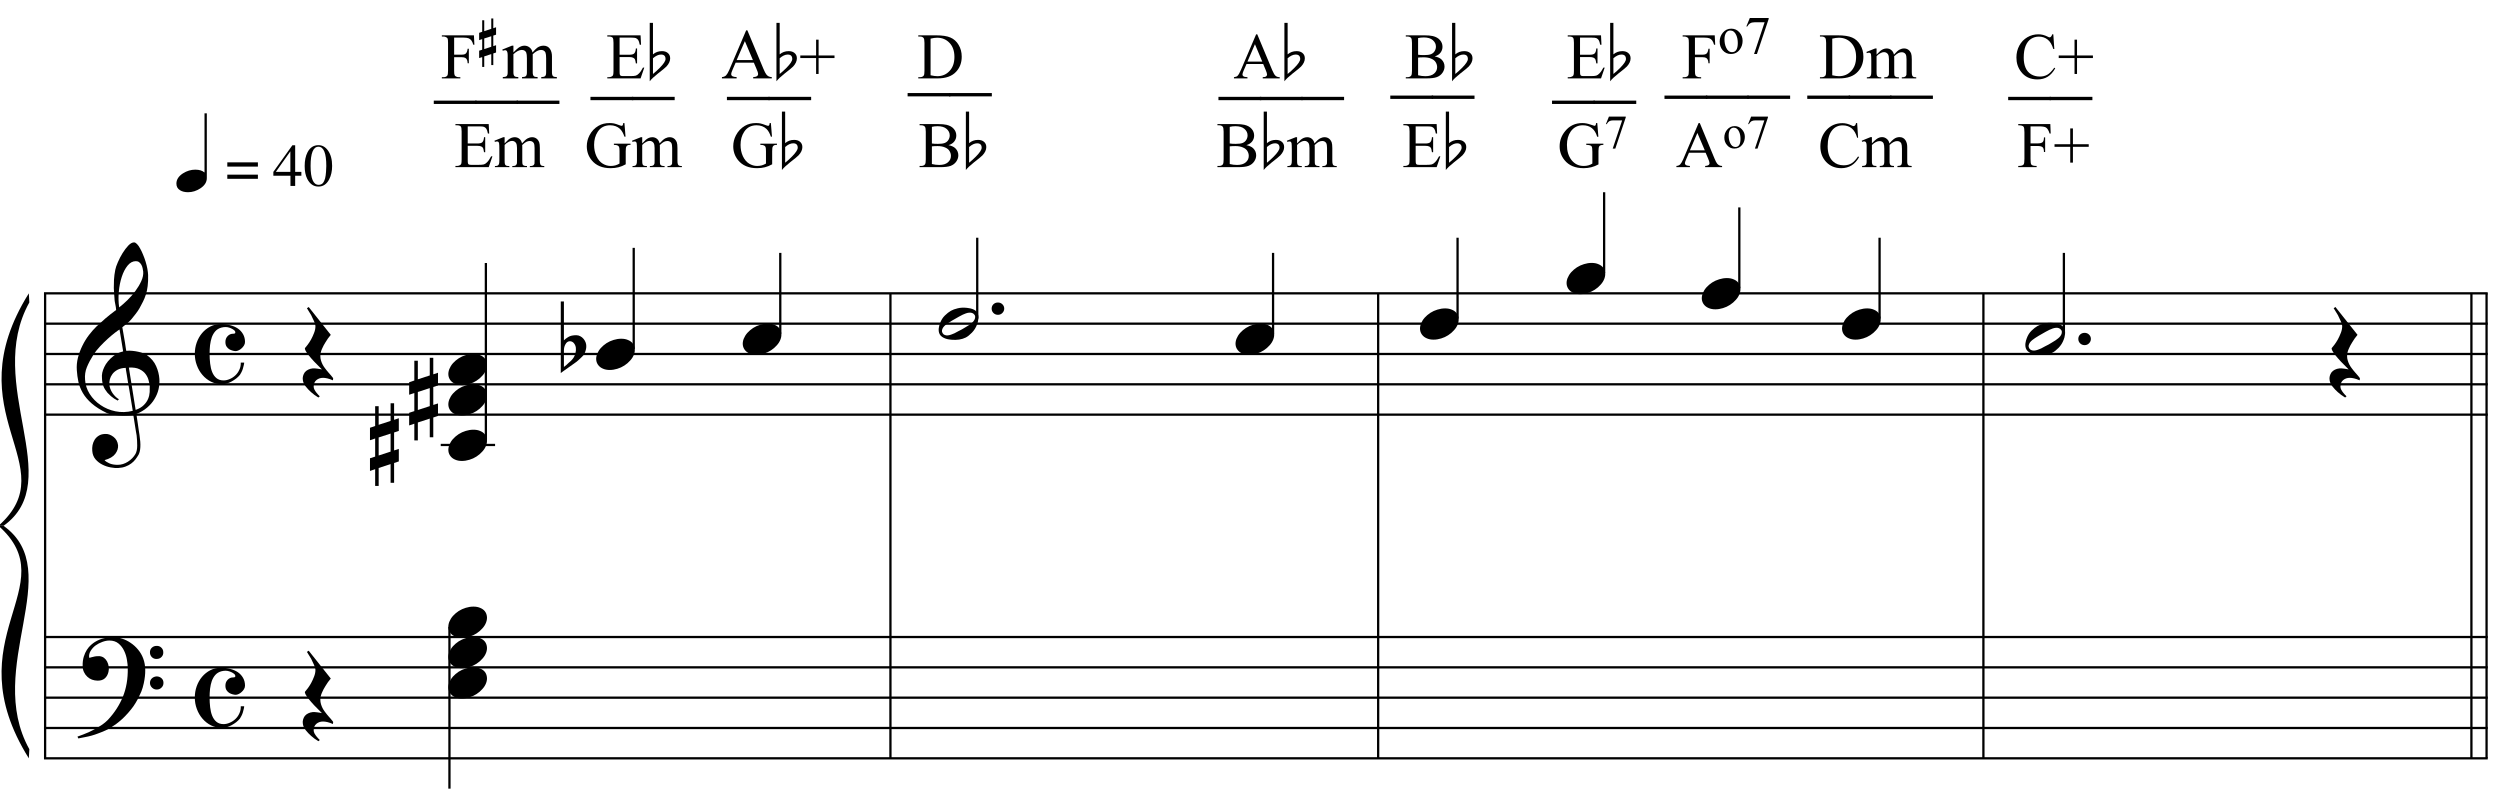 <?xml version="1.0" encoding="UTF-8"?>
<svg xmlns="http://www.w3.org/2000/svg" xmlns:xlink="http://www.w3.org/1999/xlink" width="422.5pt" height="137pt" viewBox="0 0 422.5 137" version="1.1">
<defs>
<g>
<symbol overflow="visible" id="glyph0-0">
<path style="stroke:none;" d=""/>
</symbol>
<symbol overflow="visible" id="glyph0-1">
<path style="stroke:none;" d="M 9.547 5.172 C 9.172 5.234 8.766 5.27 8.328 5.281 C 7.898 5.301 7.477 5.289 7.062 5.25 C 6.656 5.219 6.273 5.172 5.922 5.109 C 5.578 5.047 5.297 4.961 5.078 4.859 C 4.023 4.348 3.176 3.812 2.531 3.25 C 1.883 2.688 1.379 2.094 1.016 1.469 C 0.66 0.852 0.41 0.223 0.266 -0.422 C 0.129 -1.066 0.039 -1.719 0 -2.375 C -0.051 -3.082 0.008 -3.789 0.188 -4.5 C 0.375 -5.219 0.629 -5.898 0.953 -6.547 C 1.273 -7.203 1.645 -7.801 2.062 -8.344 C 2.477 -8.883 2.898 -9.363 3.328 -9.781 C 3.816 -10.238 4.328 -10.695 4.859 -11.156 C 5.398 -11.613 5.992 -12.082 6.641 -12.562 C 6.629 -12.738 6.613 -12.895 6.594 -13.031 C 6.57 -13.176 6.547 -13.316 6.516 -13.453 C 6.492 -13.598 6.461 -13.758 6.422 -13.938 C 6.391 -14.113 6.367 -14.332 6.359 -14.594 C 6.359 -14.707 6.344 -14.91 6.312 -15.203 C 6.281 -15.492 6.258 -15.848 6.25 -16.266 C 6.25 -16.68 6.258 -17.156 6.281 -17.688 C 6.312 -18.219 6.383 -18.773 6.5 -19.359 C 6.562 -19.691 6.707 -20.117 6.938 -20.641 C 7.164 -21.172 7.43 -21.68 7.734 -22.172 C 8.047 -22.672 8.367 -23.098 8.703 -23.453 C 9.047 -23.805 9.367 -23.984 9.672 -23.984 C 9.828 -23.984 9.992 -23.891 10.172 -23.703 C 10.348 -23.523 10.52 -23.281 10.688 -22.969 C 10.863 -22.664 11.031 -22.316 11.188 -21.922 C 11.352 -21.535 11.5 -21.133 11.625 -20.719 C 11.75 -20.312 11.848 -19.91 11.922 -19.516 C 11.992 -19.117 12.035 -18.77 12.047 -18.469 C 12.066 -17.758 12.039 -17.133 11.969 -16.594 C 11.906 -16.051 11.801 -15.566 11.656 -15.141 C 11.52 -14.711 11.359 -14.316 11.172 -13.953 C 10.992 -13.586 10.801 -13.223 10.594 -12.859 C 10.375 -12.484 10.148 -12.156 9.922 -11.875 C 9.703 -11.594 9.477 -11.312 9.25 -11.031 C 9 -10.727 8.738 -10.477 8.469 -10.281 C 8.207 -10.082 7.945 -9.867 7.688 -9.641 C 7.812 -8.941 7.922 -8.312 8.016 -7.75 C 8.055 -7.5 8.098 -7.258 8.141 -7.031 C 8.18 -6.801 8.211 -6.586 8.234 -6.391 C 8.266 -6.191 8.289 -6.023 8.312 -5.891 C 8.344 -5.766 8.359 -5.688 8.359 -5.656 C 8.691 -5.695 9.031 -5.695 9.375 -5.656 C 9.727 -5.625 10.062 -5.57 10.375 -5.5 C 10.695 -5.438 10.984 -5.348 11.234 -5.234 C 11.492 -5.129 11.695 -5.031 11.844 -4.938 C 12.582 -4.395 13.102 -3.77 13.406 -3.062 C 13.719 -2.363 13.898 -1.645 13.953 -0.906 C 13.992 -0.332 13.945 0.242 13.812 0.828 C 13.676 1.41 13.445 1.961 13.125 2.484 C 12.812 3.016 12.395 3.5 11.875 3.938 C 11.363 4.375 10.758 4.734 10.062 5.016 C 10.145 5.578 10.223 6.098 10.297 6.578 C 10.359 6.992 10.414 7.395 10.469 7.781 C 10.531 8.164 10.57 8.438 10.594 8.594 C 10.719 9.406 10.766 10.07 10.734 10.594 C 10.711 11.125 10.613 11.555 10.438 11.891 C 10.281 12.16 10.102 12.426 9.906 12.688 C 9.707 12.945 9.473 13.176 9.203 13.375 C 8.93 13.582 8.613 13.754 8.25 13.891 C 7.883 14.035 7.473 14.117 7.016 14.141 C 6.66 14.172 6.234 14.141 5.734 14.047 C 5.242 13.961 4.773 13.805 4.328 13.578 C 3.879 13.359 3.488 13.055 3.156 12.672 C 2.832 12.285 2.648 11.812 2.609 11.25 C 2.578 10.926 2.594 10.598 2.656 10.266 C 2.727 9.93 2.848 9.629 3.016 9.359 C 3.191 9.086 3.422 8.863 3.703 8.688 C 3.984 8.508 4.328 8.41 4.734 8.391 C 4.984 8.367 5.234 8.398 5.484 8.484 C 5.734 8.578 5.969 8.707 6.188 8.875 C 6.406 9.039 6.582 9.242 6.719 9.484 C 6.852 9.734 6.938 10.004 6.969 10.297 C 7.008 10.797 6.852 11.281 6.5 11.75 C 6.145 12.227 5.539 12.582 4.688 12.812 C 4.832 13 5.094 13.176 5.469 13.344 C 5.852 13.52 6.332 13.609 6.906 13.609 C 7.508 13.609 8.086 13.43 8.641 13.078 C 9.191 12.723 9.617 12.281 9.922 11.75 C 10.109 11.395 10.203 10.93 10.203 10.359 C 10.203 9.797 10.172 9.227 10.109 8.656 C 10.078 8.551 10.035 8.312 9.984 7.938 C 9.93 7.562 9.867 7.172 9.797 6.766 C 9.734 6.285 9.648 5.754 9.547 5.172 Z M 9.984 -20.812 C 9.453 -20.812 8.984 -20.562 8.578 -20.062 C 8.172 -19.562 7.844 -18.926 7.594 -18.156 C 7.344 -17.395 7.176 -16.555 7.094 -15.641 C 7.008 -14.723 7.031 -13.844 7.156 -13 C 7.602 -13.344 8.07 -13.754 8.562 -14.234 C 9.062 -14.723 9.508 -15.238 9.906 -15.781 C 10.312 -16.332 10.641 -16.883 10.891 -17.438 C 11.148 -18 11.258 -18.535 11.219 -19.047 C 11.195 -19.211 11.164 -19.395 11.125 -19.594 C 11.082 -19.801 11.016 -19.992 10.922 -20.172 C 10.828 -20.348 10.703 -20.5 10.547 -20.625 C 10.398 -20.75 10.211 -20.812 9.984 -20.812 Z M 9.938 4.328 C 10.531 4.117 10.988 3.848 11.312 3.516 C 11.645 3.191 11.891 2.836 12.047 2.453 C 12.203 2.078 12.289 1.695 12.312 1.312 C 12.332 0.926 12.336 0.582 12.328 0.281 C 12.297 0.039 12.234 -0.258 12.141 -0.625 C 12.055 -1 11.891 -1.359 11.641 -1.703 C 11.398 -2.047 11.051 -2.328 10.594 -2.547 C 10.145 -2.773 9.547 -2.867 8.797 -2.828 Z M 8.266 -2.781 C 7.703 -2.758 7.238 -2.648 6.875 -2.453 C 6.508 -2.254 6.223 -2.016 6.016 -1.734 C 5.805 -1.453 5.66 -1.156 5.578 -0.844 C 5.504 -0.531 5.477 -0.25 5.5 0 C 5.508 0.25 5.562 0.5 5.656 0.75 C 5.75 1.008 5.875 1.254 6.031 1.484 C 6.188 1.711 6.359 1.914 6.547 2.094 C 6.734 2.281 6.922 2.422 7.109 2.516 C 7.086 2.547 7.066 2.57 7.047 2.594 C 7.023 2.613 7 2.641 6.969 2.672 C 6.938 2.691 6.914 2.719 6.906 2.75 C 6.477 2.539 6.102 2.297 5.781 2.016 C 5.469 1.734 5.266 1.535 5.172 1.422 C 5.016 1.211 4.879 1.023 4.766 0.859 C 4.66 0.691 4.57 0.516 4.5 0.328 C 4.438 0.148 4.379 -0.047 4.328 -0.266 C 4.285 -0.484 4.258 -0.742 4.25 -1.047 C 4.219 -1.328 4.234 -1.629 4.297 -1.953 C 4.367 -2.273 4.484 -2.598 4.641 -2.922 C 4.797 -3.254 5 -3.57 5.25 -3.875 C 5.508 -4.188 5.812 -4.477 6.156 -4.75 C 6.332 -4.895 6.488 -5.004 6.625 -5.078 C 6.77 -5.16 6.906 -5.234 7.031 -5.297 C 7.156 -5.359 7.281 -5.406 7.406 -5.438 C 7.539 -5.477 7.68 -5.52 7.828 -5.562 L 7.219 -9.266 C 7.051 -9.172 6.781 -8.977 6.406 -8.688 C 6.039 -8.406 5.641 -8.066 5.203 -7.672 C 4.766 -7.273 4.332 -6.848 3.906 -6.391 C 3.477 -5.93 3.125 -5.488 2.844 -5.062 C 2.352 -4.281 1.973 -3.562 1.703 -2.906 C 1.43 -2.25 1.328 -1.539 1.391 -0.781 C 1.441 0.082 1.703 0.883 2.172 1.625 C 2.648 2.375 3.258 3 4 3.5 C 4.738 4.008 5.578 4.363 6.516 4.562 C 7.461 4.758 8.441 4.734 9.453 4.484 C 9.234 3.129 9.035 1.922 8.859 0.859 C 8.773 0.41 8.695 -0.031 8.625 -0.469 C 8.562 -0.906 8.5 -1.297 8.438 -1.641 C 8.375 -1.984 8.328 -2.258 8.297 -2.469 C 8.273 -2.676 8.266 -2.781 8.266 -2.781 Z M 8.266 -2.781 "/>
</symbol>
<symbol overflow="visible" id="glyph0-2">
<path style="stroke:none;" d="M 10.297 5.375 C 10.172 5.602 10.051 5.812 9.938 6 C 9.82 6.195 9.703 6.383 9.578 6.562 C 9.453 6.738 9.32 6.91 9.188 7.078 C 9.051 7.254 8.895 7.441 8.719 7.641 C 8.539 7.848 8.367 8.035 8.203 8.203 C 8.047 8.367 7.891 8.523 7.734 8.672 C 7.578 8.816 7.41 8.961 7.234 9.109 C 7.055 9.254 6.859 9.41 6.641 9.578 C 6.367 9.773 6.113 9.945 5.875 10.094 C 5.633 10.25 5.395 10.391 5.156 10.516 C 4.914 10.641 4.664 10.754 4.406 10.859 C 4.145 10.961 3.859 11.07 3.547 11.188 C 3.234 11.312 2.891 11.426 2.516 11.531 C 2.141 11.633 1.781 11.719 1.438 11.781 C 1.039 11.863 0.645 11.941 0.25 12.016 L 0.109 11.703 C 0.742 11.484 1.383 11.234 2.031 10.953 C 2.562 10.703 3.125 10.398 3.719 10.047 C 4.312 9.703 4.828 9.305 5.266 8.859 C 6.367 7.68 7.207 6.383 7.781 4.969 C 8.363 3.551 8.641 1.941 8.609 0.141 C 8.609 -0.266 8.562 -0.734 8.469 -1.266 C 8.383 -1.805 8.227 -2.312 8 -2.781 C 7.781 -3.258 7.469 -3.672 7.062 -4.016 C 6.656 -4.359 6.133 -4.531 5.5 -4.531 C 5.125 -4.531 4.727 -4.453 4.312 -4.297 C 3.895 -4.148 3.516 -3.953 3.172 -3.703 C 2.836 -3.453 2.562 -3.148 2.344 -2.797 C 2.125 -2.453 2.035 -2.082 2.078 -1.688 C 2.086 -1.625 2.129 -1.602 2.203 -1.625 C 2.273 -1.645 2.383 -1.676 2.531 -1.719 C 2.676 -1.758 2.852 -1.801 3.062 -1.844 C 3.27 -1.883 3.52 -1.898 3.812 -1.891 C 4.113 -1.867 4.375 -1.773 4.594 -1.609 C 4.812 -1.441 4.988 -1.227 5.125 -0.969 C 5.258 -0.707 5.348 -0.422 5.391 -0.109 C 5.43 0.191 5.414 0.488 5.344 0.781 C 5.238 1.227 5.039 1.582 4.75 1.844 C 4.457 2.113 4.051 2.25 3.531 2.25 C 3.195 2.25 2.875 2.191 2.562 2.078 C 2.258 1.961 1.992 1.797 1.766 1.578 C 1.535 1.367 1.348 1.109 1.203 0.797 C 1.055 0.492 0.984 0.145 0.984 -0.25 C 0.973 -0.832 1.035 -1.348 1.172 -1.797 C 1.316 -2.254 1.492 -2.645 1.703 -2.969 C 1.922 -3.301 2.148 -3.57 2.391 -3.781 C 2.629 -3.988 2.848 -4.156 3.047 -4.281 C 3.555 -4.594 4.07 -4.805 4.594 -4.922 C 5.113 -5.047 5.602 -5.113 6.062 -5.125 C 6.582 -5.125 7.102 -5.035 7.625 -4.859 C 8.156 -4.691 8.648 -4.445 9.109 -4.125 C 9.578 -3.812 9.992 -3.43 10.359 -2.984 C 10.734 -2.535 11.02 -2.039 11.219 -1.5 C 11.445 -0.883 11.562 -0.234 11.562 0.453 C 11.57 1.148 11.488 1.898 11.312 2.703 C 11.258 2.973 11.195 3.219 11.125 3.438 C 11.062 3.656 10.988 3.867 10.906 4.078 C 10.82 4.285 10.727 4.488 10.625 4.688 C 10.52 4.895 10.41 5.125 10.297 5.375 Z M 12.359 -2.516 C 12.348 -2.836 12.453 -3.102 12.672 -3.312 C 12.891 -3.52 13.156 -3.625 13.469 -3.625 C 13.781 -3.645 14.047 -3.551 14.266 -3.344 C 14.492 -3.133 14.609 -2.875 14.609 -2.562 C 14.629 -2.25 14.531 -1.977 14.312 -1.75 C 14.094 -1.531 13.828 -1.422 13.516 -1.422 C 13.191 -1.398 12.914 -1.5 12.688 -1.719 C 12.469 -1.938 12.359 -2.203 12.359 -2.516 Z M 12.359 2.641 C 12.359 2.328 12.469 2.066 12.688 1.859 C 12.906 1.66 13.172 1.551 13.484 1.531 C 13.797 1.531 14.066 1.629 14.297 1.828 C 14.523 2.023 14.641 2.285 14.641 2.609 C 14.648 2.922 14.547 3.188 14.328 3.406 C 14.109 3.633 13.844 3.75 13.531 3.75 C 13.219 3.758 12.945 3.656 12.719 3.438 C 12.488 3.219 12.367 2.953 12.359 2.641 Z M 12.359 2.641 "/>
</symbol>
<symbol overflow="visible" id="glyph0-3">
<path style="stroke:none;" d="M 4.516 -5.062 C 5.055 -5.062 5.57 -4.992 6.062 -4.859 C 6.562 -4.734 6.992 -4.547 7.359 -4.297 C 7.723 -4.047 8.016 -3.727 8.234 -3.344 C 8.453 -2.957 8.562 -2.52 8.562 -2.031 C 8.562 -1.82 8.504 -1.625 8.391 -1.438 C 8.285 -1.258 8.148 -1.098 7.984 -0.953 C 7.828 -0.805 7.656 -0.691 7.469 -0.609 C 7.289 -0.523 7.129 -0.484 6.984 -0.484 C 6.848 -0.484 6.68 -0.508 6.484 -0.562 C 6.285 -0.613 6.094 -0.691 5.906 -0.797 C 5.727 -0.91 5.57 -1.066 5.438 -1.266 C 5.312 -1.461 5.25 -1.719 5.25 -2.031 C 5.25 -2.426 5.375 -2.754 5.625 -3.016 C 5.875 -3.285 6.18 -3.422 6.547 -3.422 C 6.785 -3.422 6.91 -3.477 6.922 -3.594 C 6.941 -3.707 6.91 -3.816 6.828 -3.922 C 6.598 -4.148 6.285 -4.328 5.891 -4.453 C 5.504 -4.586 5.055 -4.586 4.547 -4.453 C 4.141 -4.336 3.805 -4.133 3.547 -3.844 C 3.297 -3.562 3.098 -3.223 2.953 -2.828 C 2.816 -2.43 2.719 -1.988 2.656 -1.5 C 2.602 -1.02 2.578 -0.523 2.578 -0.016 C 2.578 0.535 2.609 1.082 2.672 1.625 C 2.734 2.164 2.848 2.645 3.016 3.062 C 3.191 3.488 3.43 3.828 3.734 4.078 C 4.047 4.336 4.445 4.469 4.938 4.469 C 5.281 4.469 5.629 4.391 5.984 4.234 C 6.336 4.086 6.656 3.879 6.938 3.609 C 7.219 3.348 7.441 3.031 7.609 2.656 C 7.785 2.289 7.863 1.891 7.844 1.453 L 8.422 1.453 C 8.422 1.586 8.395 1.75 8.344 1.938 C 8.301 2.133 8.25 2.332 8.188 2.531 C 8.125 2.727 8.047 2.914 7.953 3.094 C 7.867 3.27 7.785 3.414 7.703 3.531 C 7.523 3.75 7.316 3.953 7.078 4.141 C 6.836 4.328 6.582 4.492 6.312 4.641 C 6.051 4.785 5.781 4.898 5.5 4.984 C 5.219 5.066 4.957 5.109 4.719 5.109 C 4.031 5.109 3.398 4.969 2.828 4.688 C 2.266 4.406 1.781 4.023 1.375 3.547 C 0.969 3.078 0.648 2.531 0.422 1.906 C 0.191 1.289 0.078 0.648 0.078 -0.016 C 0.078 -0.672 0.18 -1.301 0.391 -1.906 C 0.609 -2.52 0.91 -3.055 1.297 -3.516 C 1.691 -3.984 2.16 -4.359 2.703 -4.641 C 3.254 -4.922 3.859 -5.062 4.516 -5.062 Z M 4.516 -5.062 "/>
</symbol>
<symbol overflow="visible" id="glyph0-4">
<path style="stroke:none;" d="M 5.266 4.453 C 4.91 4.297 4.598 4.188 4.328 4.125 C 4.055 4.062 3.812 4.031 3.594 4.031 C 3.156 4.031 2.781 4.16 2.469 4.422 C 2.164 4.68 2.016 5.051 2.016 5.531 C 2.016 5.688 2.062 5.859 2.156 6.047 C 2.258 6.234 2.379 6.41 2.516 6.578 C 2.672 6.773 2.848 6.969 3.047 7.156 L 2.812 7.359 C 2.352 7.086 1.941 6.785 1.578 6.453 C 1.266 6.18 0.969 5.867 0.688 5.516 C 0.406 5.172 0.238 4.805 0.188 4.422 C 0.145 4.191 0.156 3.957 0.219 3.719 C 0.281 3.488 0.379 3.281 0.516 3.094 C 0.66 2.914 0.848 2.77 1.078 2.656 C 1.305 2.539 1.562 2.469 1.844 2.438 C 1.957 2.438 2.086 2.438 2.234 2.438 C 2.379 2.445 2.523 2.461 2.672 2.484 C 2.816 2.504 2.953 2.523 3.078 2.547 C 3.211 2.566 3.32 2.586 3.406 2.609 C 2.414 1.648 1.672 0.852 1.172 0.219 C 0.68 -0.406 0.473 -0.812 0.547 -1 C 0.648 -1.125 0.801 -1.312 1 -1.562 C 1.195 -1.82 1.391 -2.117 1.578 -2.453 C 1.766 -2.797 1.93 -3.16 2.078 -3.547 C 2.234 -3.93 2.312 -4.305 2.312 -4.672 C 2.312 -4.898 2.234 -5.188 2.078 -5.531 C 1.93 -5.883 1.77 -6.227 1.594 -6.562 C 1.375 -6.926 1.133 -7.316 0.875 -7.734 L 1.172 -7.938 L 4.906 -3.234 C 4.562 -2.828 4.266 -2.41 4.016 -1.984 C 3.785 -1.629 3.582 -1.242 3.406 -0.828 C 3.227 -0.41 3.141 -0.02 3.141 0.344 C 3.141 0.602 3.176 0.852 3.25 1.094 C 3.32 1.332 3.41 1.555 3.516 1.766 C 3.629 1.984 3.754 2.18 3.891 2.359 C 4.023 2.547 4.148 2.707 4.266 2.844 C 4.316 2.926 4.406 3.031 4.531 3.156 C 4.656 3.289 4.77 3.422 4.875 3.547 C 4.988 3.68 5.086 3.801 5.172 3.906 C 5.266 4.02 5.312 4.094 5.312 4.125 Z M 5.266 4.453 "/>
</symbol>
<symbol overflow="visible" id="glyph0-5">
<path style="stroke:none;" d="M 0.156 0.016 C 0.301 -0.348 0.508 -0.688 0.781 -1 C 1.062 -1.312 1.383 -1.586 1.75 -1.828 C 2.125 -2.066 2.523 -2.25 2.953 -2.375 C 3.379 -2.508 3.812 -2.578 4.25 -2.578 C 4.688 -2.578 5.066 -2.504 5.391 -2.359 C 5.723 -2.223 5.984 -2.035 6.172 -1.797 C 6.359 -1.555 6.473 -1.273 6.516 -0.953 C 6.566 -0.629 6.523 -0.285 6.391 0.078 C 6.254 0.453 6.039 0.797 5.75 1.109 C 5.469 1.43 5.141 1.711 4.766 1.953 C 4.398 2.191 4.004 2.375 3.578 2.5 C 3.148 2.633 2.723 2.703 2.297 2.703 C 1.859 2.703 1.477 2.629 1.156 2.484 C 0.832 2.348 0.57 2.156 0.375 1.906 C 0.176 1.656 0.055 1.367 0.016 1.047 C -0.023 0.734 0.02 0.391 0.156 0.016 Z M 0.156 0.016 "/>
</symbol>
<symbol overflow="visible" id="glyph0-6">
<path style="stroke:none;" d="M 1.469 -1.266 L 1.469 1.781 L 3.484 1.125 L 3.484 -1.922 Z M 0.875 -3.203 L 0.875 -6.547 L 1.469 -6.547 L 1.469 -3.406 L 3.484 -4.062 L 3.484 -7.047 L 4.078 -7.047 L 4.078 -4.25 L 4.875 -4.516 L 4.875 -2.375 L 4.078 -2.109 L 4.078 0.922 L 4.875 0.672 L 4.875 2.781 L 4.078 3.047 L 4.078 6.391 L 3.484 6.391 L 3.484 3.234 L 1.469 3.891 L 1.469 6.922 L 0.875 6.922 L 0.875 4.094 L 0 4.391 L 0 2.25 L 0.875 1.969 L 0.875 -1.094 L 0 -0.797 L 0 -2.906 Z M 0.875 -3.203 "/>
</symbol>
<symbol overflow="visible" id="glyph0-7">
<path style="stroke:none;" d="M 0.531 -7.25 L 0.531 -2.312 C 0.719 -2.488 0.895 -2.629 1.062 -2.734 C 1.227 -2.848 1.383 -2.938 1.531 -3 C 1.688 -3.062 1.848 -3.102 2.016 -3.125 C 2.191 -3.156 2.391 -3.172 2.609 -3.172 C 2.867 -3.172 3.098 -3.113 3.297 -3 C 3.504 -2.895 3.68 -2.754 3.828 -2.578 C 3.984 -2.398 4.102 -2.203 4.188 -1.984 C 4.27 -1.766 4.312 -1.555 4.312 -1.359 C 4.32 -1.141 4.297 -0.922 4.234 -0.703 C 4.18 -0.492 4.113 -0.301 4.031 -0.125 C 3.938 0.102 3.785 0.305 3.578 0.484 C 3.379 0.672 3.195 0.844 3.031 1 C 2.977 1.062 2.863 1.16 2.688 1.297 C 2.508 1.43 2.305 1.578 2.078 1.734 C 1.859 1.898 1.625 2.066 1.375 2.234 C 1.125 2.41 0.895 2.57 0.688 2.719 C 0.488 2.863 0.32 2.984 0.188 3.078 C 0.062 3.18 0 3.234 0 3.234 L 0 -8.875 L 0.531 -8.875 Z M 2.188 -1.859 C 2.125 -1.941 2.035 -2.008 1.922 -2.062 C 1.805 -2.125 1.676 -2.156 1.531 -2.156 C 1.395 -2.156 1.258 -2.113 1.125 -2.031 C 0.988 -1.945 0.867 -1.801 0.766 -1.594 C 0.617 -1.332 0.539 -1.008 0.531 -0.625 C 0.531 -0.238 0.531 0.113 0.531 0.438 L 0.531 2.188 C 0.531 2.188 0.57 2.156 0.656 2.094 C 0.738 2.039 0.836 1.961 0.953 1.859 C 1.066 1.754 1.188 1.641 1.312 1.516 C 1.445 1.391 1.57 1.281 1.688 1.188 C 1.875 1.008 2.035 0.816 2.172 0.609 C 2.305 0.41 2.41 0.156 2.484 -0.156 C 2.566 -0.477 2.586 -0.785 2.547 -1.078 C 2.504 -1.379 2.383 -1.641 2.188 -1.859 Z M 2.188 -1.859 "/>
</symbol>
<symbol overflow="visible" id="glyph0-8">
<path style="stroke:none;" d="M 0.641 -0.406 C 0.641 -0.695 0.738 -0.941 0.938 -1.141 C 1.145 -1.336 1.398 -1.438 1.703 -1.438 C 2.004 -1.438 2.254 -1.336 2.453 -1.141 C 2.66 -0.941 2.766 -0.695 2.766 -0.406 C 2.766 -0.125 2.66 0.117 2.453 0.328 C 2.254 0.535 2.004 0.641 1.703 0.641 C 1.398 0.641 1.145 0.535 0.938 0.328 C 0.738 0.117 0.641 -0.125 0.641 -0.406 Z M 0.641 -0.406 "/>
</symbol>
<symbol overflow="visible" id="glyph0-9">
<path style="stroke:none;" d="M 6.562 -1.828 C 6.645 -1.672 6.695 -1.5 6.719 -1.312 C 6.738 -1.133 6.738 -0.953 6.719 -0.766 C 6.695 -0.578 6.664 -0.398 6.625 -0.234 C 6.582 -0.078 6.539 0.047 6.5 0.141 C 6.312 0.66 6.023 1.117 5.641 1.516 C 5.254 1.91 4.906 2.188 4.594 2.344 C 3.926 2.676 3.125 2.801 2.188 2.719 C 2.051 2.707 1.891 2.688 1.703 2.656 C 1.523 2.633 1.344 2.586 1.156 2.516 C 0.969 2.453 0.789 2.363 0.625 2.25 C 0.457 2.145 0.32 2.008 0.219 1.844 C 0.113 1.664 0.051 1.484 0.031 1.297 C 0.008 1.117 0.008 0.941 0.031 0.766 C 0.051 0.598 0.082 0.441 0.125 0.297 C 0.164 0.148 0.207 0.023 0.25 -0.078 C 0.438 -0.598 0.707 -1.031 1.062 -1.375 C 1.414 -1.719 1.754 -1.984 2.078 -2.172 C 2.391 -2.348 2.773 -2.488 3.234 -2.594 C 3.691 -2.707 4.207 -2.734 4.781 -2.672 C 4.883 -2.648 5.02 -2.629 5.188 -2.609 C 5.352 -2.586 5.52 -2.547 5.688 -2.484 C 5.852 -2.43 6.016 -2.352 6.172 -2.25 C 6.336 -2.145 6.469 -2.004 6.562 -1.828 Z M 6.094 -1.469 C 5.977 -1.633 5.844 -1.742 5.688 -1.797 C 5.531 -1.859 5.359 -1.879 5.172 -1.859 C 4.992 -1.848 4.805 -1.805 4.609 -1.734 C 4.422 -1.672 4.242 -1.598 4.078 -1.516 C 3.848 -1.41 3.641 -1.301 3.453 -1.188 C 3.266 -1.082 3.07 -0.973 2.875 -0.859 C 2.477 -0.641 2.07 -0.395 1.656 -0.125 C 1.508 -0.031 1.359 0.078 1.203 0.203 C 1.047 0.328 0.91 0.461 0.797 0.609 C 0.691 0.766 0.617 0.926 0.578 1.094 C 0.547 1.27 0.578 1.438 0.672 1.594 C 0.766 1.758 0.895 1.867 1.062 1.922 C 1.227 1.984 1.398 2.004 1.578 1.984 C 1.766 1.961 1.953 1.914 2.141 1.844 C 2.336 1.781 2.52 1.707 2.688 1.625 C 2.914 1.508 3.129 1.395 3.328 1.281 C 3.523 1.176 3.727 1.07 3.938 0.969 C 4.145 0.852 4.336 0.738 4.516 0.625 C 4.703 0.52 4.906 0.395 5.125 0.25 C 5.258 0.156 5.406 0.047 5.562 -0.078 C 5.719 -0.203 5.848 -0.336 5.953 -0.484 C 6.066 -0.641 6.141 -0.801 6.172 -0.969 C 6.211 -1.145 6.188 -1.312 6.094 -1.469 Z M 6.094 -1.469 "/>
</symbol>
<symbol overflow="visible" id="glyph1-0">
<path style="stroke:none;" d="M 0.641 0 L 0.641 -8.203 L 4.484 -8.203 L 4.484 0 Z M 1.281 -0.641 L 3.844 -0.641 L 3.844 -7.562 L 1.281 -7.562 Z M 1.281 -0.641 "/>
</symbol>
<symbol overflow="visible" id="glyph1-1">
<path style="stroke:none;" d="M 5.953 -1.328 C 5.953 -0.641 5.582 -0.055 4.844 0.422 C 4.188 0.848 3.5 1.062 2.781 1.062 C 2.238 1.062 1.789 0.953 1.438 0.734 C 1.02 0.484 0.812 0.109 0.812 -0.391 C 0.812 -1.066 1.18 -1.645 1.922 -2.125 C 2.578 -2.539 3.27 -2.75 4 -2.75 C 4.688 -2.75 5.207 -2.586 5.562 -2.266 L 5.562 -12.266 L 5.953 -12.266 Z M 5.953 -1.328 "/>
</symbol>
<symbol overflow="visible" id="glyph1-2">
<path style="stroke:none;" d=""/>
</symbol>
<symbol overflow="visible" id="glyph1-3">
<path style="stroke:none;" d="M 5.484 -3.266 L 0.312 -3.266 L 0.312 -3.984 L 5.484 -3.984 Z M 5.484 -1.203 L 0.312 -1.203 L 0.312 -1.906 L 5.484 -1.906 Z M 5.484 -1.203 "/>
</symbol>
<symbol overflow="visible" id="glyph1-4">
<path style="stroke:none;" d="M 4.844 -1.719 L 3.797 -1.719 L 3.797 0 L 3 0 L 3 -1.719 L 0.109 -1.719 L 0.109 -2.375 L 3.328 -6.875 L 3.797 -6.875 L 3.797 -2.375 L 4.844 -2.375 Z M 2.984 -2.375 L 2.984 -5.844 L 0.531 -2.375 Z M 2.984 -2.375 "/>
</symbol>
<symbol overflow="visible" id="glyph1-5">
<path style="stroke:none;" d="M 4.734 -3.375 C 4.734 -2.508 4.566 -1.754 4.234 -1.109 C 3.816 -0.297 3.211 0.109 2.422 0.109 C 1.609 0.109 0.977 -0.32 0.531 -1.188 C 0.238 -1.758 0.094 -2.488 0.094 -3.375 C 0.094 -4.289 0.254 -5.062 0.578 -5.688 C 0.992 -6.488 1.609 -6.891 2.422 -6.891 C 3.066 -6.891 3.602 -6.586 4.031 -5.984 C 4.5 -5.336 4.734 -4.469 4.734 -3.375 Z M 3.75 -3.375 C 3.75 -5.539 3.305 -6.625 2.422 -6.625 C 1.535 -6.625 1.094 -5.539 1.094 -3.375 C 1.094 -1.25 1.547 -0.188 2.453 -0.188 C 2.773 -0.188 3.023 -0.297 3.203 -0.516 C 3.336 -0.68 3.453 -0.938 3.547 -1.281 C 3.617 -1.562 3.672 -1.926 3.703 -2.375 C 3.734 -2.738 3.75 -3.07 3.75 -3.375 Z M 3.75 -3.375 "/>
</symbol>
<symbol overflow="visible" id="glyph2-0">
<path style="stroke:none;" d="M 1.938 0 L 1.938 -8.75 L 8.938 -8.75 L 8.938 0 Z M 2.156 -0.219 L 8.719 -0.219 L 8.719 -8.531 L 2.156 -8.531 Z M 2.156 -0.219 "/>
</symbol>
<symbol overflow="visible" id="glyph2-1">
<path style="stroke:none;" d="M 7.125 3.016 L -0.109 3.016 L -0.109 2.453 L 7.125 2.453 Z M 7.125 3.016 "/>
</symbol>
<symbol overflow="visible" id="glyph3-0">
<path style="stroke:none;" d="M 1.531 0 L 1.531 -6.875 L 7.031 -6.875 L 7.031 0 Z M 1.703 -0.172 L 6.859 -0.172 L 6.859 -6.703 L 1.703 -6.703 Z M 1.703 -0.172 "/>
</symbol>
<symbol overflow="visible" id="glyph3-1">
<path style="stroke:none;" d="M 2.25 -6.891 L 2.25 -4.016 L 3.578 -4.016 C 3.879 -4.016 4.098 -4.082 4.234 -4.219 C 4.379 -4.352 4.477 -4.617 4.531 -5.016 L 4.734 -5.016 L 4.734 -2.562 L 4.531 -2.562 C 4.52 -2.844 4.477 -3.047 4.406 -3.172 C 4.344 -3.305 4.25 -3.406 4.125 -3.469 C 4 -3.539 3.816 -3.578 3.578 -3.578 L 2.25 -3.578 L 2.25 -1.297 C 2.25 -0.922 2.273 -0.676 2.328 -0.562 C 2.359 -0.469 2.43 -0.391 2.547 -0.328 C 2.703 -0.242 2.867 -0.203 3.047 -0.203 L 3.297 -0.203 L 3.297 0 L 0.172 0 L 0.172 -0.203 L 0.438 -0.203 C 0.738 -0.203 0.957 -0.289 1.094 -0.469 C 1.176 -0.582 1.219 -0.859 1.219 -1.297 L 1.219 -6 C 1.219 -6.363 1.195 -6.602 1.156 -6.719 C 1.113 -6.812 1.035 -6.891 0.922 -6.953 C 0.773 -7.035 0.613 -7.078 0.438 -7.078 L 0.172 -7.078 L 0.172 -7.281 L 5.594 -7.281 L 5.672 -5.688 L 5.484 -5.688 C 5.391 -6.02 5.281 -6.266 5.156 -6.422 C 5.031 -6.586 4.875 -6.707 4.688 -6.781 C 4.508 -6.852 4.234 -6.891 3.859 -6.891 Z M 2.25 -6.891 "/>
</symbol>
<symbol overflow="visible" id="glyph3-2">
<path style="stroke:none;" d=""/>
</symbol>
<symbol overflow="visible" id="glyph3-3">
<path style="stroke:none;" d="M 2.297 -6.891 L 2.297 -4 L 3.906 -4 C 4.312 -4 4.586 -4.062 4.734 -4.188 C 4.922 -4.352 5.023 -4.645 5.047 -5.062 L 5.25 -5.062 L 5.25 -2.531 L 5.047 -2.531 C 4.992 -2.883 4.941 -3.113 4.891 -3.219 C 4.828 -3.344 4.723 -3.438 4.578 -3.5 C 4.43 -3.57 4.207 -3.609 3.906 -3.609 L 2.297 -3.609 L 2.297 -1.219 C 2.297 -0.895 2.312 -0.695 2.344 -0.625 C 2.375 -0.551 2.422 -0.492 2.484 -0.453 C 2.555 -0.41 2.695 -0.391 2.906 -0.391 L 4.141 -0.391 C 4.547 -0.391 4.844 -0.414 5.031 -0.469 C 5.219 -0.531 5.395 -0.648 5.562 -0.828 C 5.789 -1.047 6.02 -1.379 6.25 -1.828 L 6.469 -1.828 L 5.844 0 L 0.219 0 L 0.219 -0.203 L 0.484 -0.203 C 0.648 -0.203 0.812 -0.242 0.969 -0.328 C 1.082 -0.379 1.16 -0.461 1.203 -0.578 C 1.242 -0.691 1.266 -0.926 1.266 -1.281 L 1.266 -6.016 C 1.266 -6.473 1.219 -6.758 1.125 -6.875 C 1 -7.008 0.785 -7.078 0.484 -7.078 L 0.219 -7.078 L 0.219 -7.281 L 5.844 -7.281 L 5.922 -5.688 L 5.703 -5.688 C 5.629 -6.07 5.547 -6.332 5.453 -6.469 C 5.367 -6.613 5.234 -6.727 5.047 -6.812 C 4.91 -6.863 4.66 -6.891 4.297 -6.891 Z M 2.297 -6.891 "/>
</symbol>
<symbol overflow="visible" id="glyph3-4">
<path style="stroke:none;" d="M 2.875 -0.75 L 2.875 -3.438 L 0.203 -3.438 L 0.203 -3.875 L 2.875 -3.875 L 2.875 -6.547 L 3.297 -6.547 L 3.297 -3.875 L 5.984 -3.875 L 5.984 -3.438 L 3.297 -3.438 L 3.297 -0.75 Z M 2.875 -0.75 "/>
</symbol>
<symbol overflow="visible" id="glyph3-5">
<path style="stroke:none;" d="M 0.188 0 L 0.188 -0.203 L 0.469 -0.203 C 0.77 -0.203 0.988 -0.301 1.125 -0.5 C 1.195 -0.613 1.234 -0.879 1.234 -1.297 L 1.234 -6 C 1.234 -6.445 1.18 -6.727 1.078 -6.844 C 0.941 -7 0.738 -7.078 0.469 -7.078 L 0.188 -7.078 L 0.188 -7.281 L 3.156 -7.281 C 4.238 -7.281 5.062 -7.156 5.625 -6.906 C 6.195 -6.664 6.656 -6.254 7 -5.672 C 7.352 -5.098 7.531 -4.43 7.531 -3.672 C 7.531 -2.66 7.219 -1.816 6.594 -1.141 C 5.906 -0.379 4.852 0 3.438 0 Z M 2.266 -0.531 C 2.723 -0.426 3.102 -0.375 3.406 -0.375 C 4.238 -0.375 4.926 -0.664 5.469 -1.25 C 6.02 -1.832 6.297 -2.625 6.297 -3.625 C 6.297 -4.633 6.02 -5.426 5.469 -6 C 4.926 -6.582 4.227 -6.875 3.375 -6.875 C 3.051 -6.875 2.68 -6.82 2.266 -6.719 Z M 2.266 -0.531 "/>
</symbol>
<symbol overflow="visible" id="glyph3-6">
<path style="stroke:none;" d="M 5.031 -2.438 L 2.219 -2.438 L 1.719 -1.297 C 1.594 -1.004 1.531 -0.789 1.531 -0.656 C 1.531 -0.539 1.582 -0.441 1.688 -0.359 C 1.801 -0.273 2.031 -0.223 2.375 -0.203 L 2.375 0 L 0.094 0 L 0.094 -0.203 C 0.395 -0.254 0.586 -0.32 0.672 -0.406 C 0.859 -0.582 1.062 -0.93 1.281 -1.453 L 3.844 -7.453 L 4.031 -7.453 L 6.562 -1.391 C 6.77 -0.898 6.957 -0.582 7.125 -0.438 C 7.289 -0.289 7.523 -0.211 7.828 -0.203 L 7.828 0 L 4.953 0 L 4.953 -0.203 C 5.234 -0.211 5.426 -0.258 5.531 -0.344 C 5.633 -0.426 5.688 -0.523 5.688 -0.641 C 5.688 -0.797 5.613 -1.047 5.469 -1.391 Z M 4.875 -2.844 L 3.641 -5.781 L 2.375 -2.844 Z M 4.875 -2.844 "/>
</symbol>
<symbol overflow="visible" id="glyph3-7">
<path style="stroke:none;" d="M 5.078 -3.719 C 5.586 -3.613 5.969 -3.441 6.219 -3.203 C 6.562 -2.867 6.734 -2.469 6.734 -2 C 6.734 -1.633 6.617 -1.285 6.391 -0.953 C 6.16 -0.617 5.844 -0.375 5.438 -0.219 C 5.039 -0.07 4.438 0 3.625 0 L 0.188 0 L 0.188 -0.203 L 0.453 -0.203 C 0.754 -0.203 0.973 -0.297 1.109 -0.484 C 1.191 -0.609 1.234 -0.879 1.234 -1.297 L 1.234 -6 C 1.234 -6.445 1.18 -6.727 1.078 -6.844 C 0.941 -7 0.734 -7.078 0.453 -7.078 L 0.188 -7.078 L 0.188 -7.281 L 3.328 -7.281 C 3.922 -7.281 4.395 -7.238 4.75 -7.156 C 5.281 -7.031 5.688 -6.801 5.969 -6.469 C 6.25 -6.145 6.391 -5.77 6.391 -5.344 C 6.391 -4.977 6.281 -4.648 6.062 -4.359 C 5.844 -4.066 5.516 -3.852 5.078 -3.719 Z M 2.266 -4 C 2.398 -3.977 2.551 -3.961 2.719 -3.953 C 2.883 -3.941 3.07 -3.938 3.281 -3.938 C 3.801 -3.938 4.191 -3.988 4.453 -4.094 C 4.723 -4.207 4.926 -4.379 5.062 -4.609 C 5.207 -4.848 5.281 -5.102 5.281 -5.375 C 5.281 -5.801 5.102 -6.164 4.75 -6.469 C 4.406 -6.77 3.898 -6.922 3.234 -6.922 C 2.879 -6.922 2.555 -6.883 2.266 -6.812 Z M 2.266 -0.531 C 2.68 -0.426 3.094 -0.375 3.5 -0.375 C 4.145 -0.375 4.633 -0.52 4.969 -0.812 C 5.312 -1.102 5.484 -1.469 5.484 -1.906 C 5.484 -2.188 5.406 -2.457 5.25 -2.719 C 5.102 -2.977 4.852 -3.18 4.5 -3.328 C 4.156 -3.484 3.727 -3.562 3.219 -3.562 C 3 -3.562 2.805 -3.555 2.641 -3.547 C 2.484 -3.547 2.359 -3.535 2.266 -3.516 Z M 2.266 -0.531 "/>
</symbol>
<symbol overflow="visible" id="glyph3-8">
<path style="stroke:none;" d="M 1.812 -4.016 C 2.164 -4.379 2.375 -4.586 2.438 -4.641 C 2.602 -4.773 2.773 -4.879 2.953 -4.953 C 3.141 -5.023 3.328 -5.062 3.516 -5.062 C 3.816 -5.062 4.078 -4.973 4.297 -4.797 C 4.523 -4.617 4.676 -4.359 4.75 -4.016 C 5.125 -4.441 5.438 -4.723 5.688 -4.859 C 5.938 -4.992 6.195 -5.062 6.469 -5.062 C 6.727 -5.062 6.957 -4.992 7.156 -4.859 C 7.363 -4.723 7.531 -4.504 7.656 -4.203 C 7.727 -3.992 7.766 -3.672 7.766 -3.234 L 7.766 -1.109 C 7.766 -0.805 7.789 -0.598 7.844 -0.484 C 7.875 -0.398 7.938 -0.328 8.031 -0.266 C 8.133 -0.211 8.297 -0.188 8.516 -0.188 L 8.516 0 L 6.078 0 L 6.078 -0.188 L 6.188 -0.188 C 6.395 -0.188 6.555 -0.227 6.672 -0.312 C 6.754 -0.375 6.816 -0.469 6.859 -0.594 C 6.867 -0.656 6.875 -0.828 6.875 -1.109 L 6.875 -3.234 C 6.875 -3.629 6.828 -3.91 6.734 -4.078 C 6.586 -4.305 6.363 -4.422 6.062 -4.422 C 5.875 -4.422 5.68 -4.375 5.484 -4.281 C 5.297 -4.188 5.066 -4.008 4.797 -3.75 L 4.781 -3.688 L 4.797 -3.453 L 4.797 -1.109 C 4.797 -0.773 4.812 -0.566 4.844 -0.484 C 4.883 -0.398 4.957 -0.328 5.062 -0.266 C 5.164 -0.211 5.344 -0.188 5.594 -0.188 L 5.594 0 L 3.109 0 L 3.109 -0.188 C 3.379 -0.188 3.562 -0.219 3.656 -0.281 C 3.758 -0.352 3.832 -0.453 3.875 -0.578 C 3.895 -0.641 3.906 -0.816 3.906 -1.109 L 3.906 -3.234 C 3.906 -3.629 3.848 -3.914 3.734 -4.094 C 3.566 -4.32 3.344 -4.438 3.062 -4.438 C 2.875 -4.438 2.688 -4.383 2.5 -4.281 C 2.195 -4.125 1.969 -3.945 1.812 -3.75 L 1.812 -1.109 C 1.812 -0.785 1.832 -0.578 1.875 -0.484 C 1.914 -0.391 1.977 -0.316 2.062 -0.266 C 2.156 -0.211 2.336 -0.188 2.609 -0.188 L 2.609 0 L 0.172 0 L 0.172 -0.188 C 0.398 -0.188 0.555 -0.211 0.641 -0.266 C 0.734 -0.316 0.801 -0.395 0.844 -0.5 C 0.895 -0.602 0.922 -0.805 0.922 -1.109 L 0.922 -2.984 C 0.922 -3.523 0.906 -3.879 0.875 -4.047 C 0.844 -4.16 0.801 -4.238 0.75 -4.281 C 0.695 -4.32 0.625 -4.344 0.531 -4.344 C 0.426 -4.344 0.305 -4.316 0.172 -4.266 L 0.094 -4.469 L 1.578 -5.062 L 1.812 -5.062 Z M 1.812 -4.016 "/>
</symbol>
<symbol overflow="visible" id="glyph3-9">
<path style="stroke:none;" d="M 6.625 -7.453 L 6.797 -4.969 L 6.625 -4.969 C 6.406 -5.707 6.086 -6.238 5.672 -6.562 C 5.254 -6.895 4.758 -7.062 4.188 -7.062 C 3.707 -7.062 3.27 -6.938 2.875 -6.688 C 2.488 -6.445 2.18 -6.055 1.953 -5.516 C 1.734 -4.984 1.625 -4.316 1.625 -3.516 C 1.625 -2.859 1.727 -2.285 1.938 -1.797 C 2.145 -1.316 2.461 -0.945 2.891 -0.688 C 3.316 -0.438 3.801 -0.312 4.344 -0.312 C 4.812 -0.312 5.227 -0.41 5.594 -0.609 C 5.957 -0.805 6.359 -1.207 6.797 -1.812 L 6.953 -1.703 C 6.586 -1.055 6.16 -0.582 5.672 -0.281 C 5.191 0.02 4.613 0.172 3.938 0.172 C 2.727 0.172 1.797 -0.273 1.141 -1.172 C 0.641 -1.836 0.391 -2.625 0.391 -3.531 C 0.391 -4.258 0.551 -4.926 0.875 -5.531 C 1.207 -6.145 1.66 -6.617 2.234 -6.953 C 2.805 -7.285 3.43 -7.453 4.109 -7.453 C 4.629 -7.453 5.145 -7.32 5.656 -7.062 C 5.812 -6.977 5.922 -6.938 5.984 -6.938 C 6.078 -6.938 6.16 -6.973 6.234 -7.047 C 6.328 -7.141 6.395 -7.273 6.438 -7.453 Z M 6.625 -7.453 "/>
</symbol>
<symbol overflow="visible" id="glyph3-10">
<path style="stroke:none;" d="M 6.75 -7.453 L 6.938 -5.156 L 6.75 -5.156 C 6.562 -5.727 6.316 -6.16 6.016 -6.453 C 5.578 -6.867 5.02 -7.078 4.344 -7.078 C 3.414 -7.078 2.711 -6.707 2.234 -5.969 C 1.828 -5.352 1.625 -4.617 1.625 -3.766 C 1.625 -3.066 1.754 -2.43 2.016 -1.859 C 2.285 -1.285 2.641 -0.863 3.078 -0.594 C 3.516 -0.332 3.961 -0.203 4.422 -0.203 C 4.691 -0.203 4.953 -0.234 5.203 -0.297 C 5.453 -0.367 5.691 -0.473 5.922 -0.609 L 5.922 -2.703 C 5.922 -3.066 5.895 -3.305 5.844 -3.422 C 5.789 -3.535 5.703 -3.617 5.578 -3.672 C 5.461 -3.734 5.258 -3.766 4.969 -3.766 L 4.969 -3.969 L 7.781 -3.969 L 7.781 -3.766 L 7.656 -3.766 C 7.375 -3.766 7.18 -3.672 7.078 -3.484 C 7.004 -3.359 6.969 -3.098 6.969 -2.703 L 6.969 -0.484 C 6.562 -0.254 6.156 -0.086 5.75 0.016 C 5.352 0.117 4.91 0.172 4.422 0.172 C 3.004 0.172 1.93 -0.281 1.203 -1.188 C 0.66 -1.863 0.391 -2.645 0.391 -3.531 C 0.391 -4.164 0.539 -4.781 0.844 -5.375 C 1.207 -6.07 1.711 -6.609 2.359 -6.984 C 2.891 -7.297 3.52 -7.453 4.25 -7.453 C 4.508 -7.453 4.75 -7.43 4.969 -7.391 C 5.188 -7.348 5.492 -7.25 5.891 -7.094 C 6.086 -7.02 6.223 -6.984 6.297 -6.984 C 6.359 -6.984 6.41 -7.016 6.453 -7.078 C 6.504 -7.141 6.535 -7.266 6.547 -7.453 Z M 6.75 -7.453 "/>
</symbol>
<symbol overflow="visible" id="glyph4-0">
<path style="stroke:none;" d=""/>
</symbol>
<symbol overflow="visible" id="glyph4-1">
<path style="stroke:none;" d="M 2.406 -7.125 L 1.219 -6.75 L 1.219 -4.953 L 2.406 -5.344 Z M 0.359 -7.703 L 0.875 -7.875 L 0.875 -9.828 L 1.219 -9.828 L 1.219 -7.984 L 2.406 -8.375 L 2.406 -10.125 L 2.75 -10.125 L 2.75 -8.484 L 3.219 -8.641 L 3.219 -7.391 L 2.75 -7.234 L 2.75 -5.453 L 3.219 -5.609 L 3.219 -4.375 L 2.75 -4.219 L 2.75 -2.25 L 2.406 -2.25 L 2.406 -4.109 L 1.219 -3.719 L 1.219 -1.938 L 0.875 -1.938 L 0.875 -3.594 L 0.359 -3.438 L 0.359 -4.688 L 0.875 -4.844 L 0.875 -6.641 L 0.359 -6.469 Z M 0.359 -7.703 "/>
</symbol>
<symbol overflow="visible" id="glyph4-2">
<path style="stroke:none;" d="M 1.938 -5.531 L 1.938 -4.391 C 2.332 -4.785 2.609 -5.039 2.766 -5.156 C 3.109 -5.406 3.457 -5.531 3.812 -5.531 C 4.145 -5.531 4.441 -5.422 4.703 -5.203 C 4.961 -4.984 5.113 -4.707 5.156 -4.375 C 5.488 -4.758 5.758 -5.031 5.969 -5.188 C 6.289 -5.414 6.645 -5.531 7.031 -5.531 C 7.508 -5.531 7.875 -5.344 8.125 -4.969 C 8.344 -4.633 8.453 -4.219 8.453 -3.719 L 8.453 -1.016 C 8.453 -0.691 8.52 -0.473 8.656 -0.359 C 8.758 -0.273 8.969 -0.227 9.281 -0.219 L 9.281 0 L 6.641 0 L 6.641 -0.219 C 6.953 -0.227 7.164 -0.281 7.281 -0.375 C 7.406 -0.477 7.469 -0.691 7.469 -1.016 L 7.469 -3.391 C 7.469 -3.836 7.43 -4.16 7.359 -4.359 C 7.223 -4.66 6.969 -4.812 6.594 -4.812 C 6.176 -4.812 5.711 -4.57 5.203 -4.094 L 5.203 -1.016 C 5.203 -0.691 5.27 -0.473 5.406 -0.359 C 5.508 -0.273 5.719 -0.227 6.031 -0.219 L 6.031 0 L 3.391 0 L 3.391 -0.219 C 3.703 -0.227 3.914 -0.281 4.031 -0.375 C 4.156 -0.477 4.219 -0.691 4.219 -1.016 L 4.219 -3.391 C 4.219 -3.836 4.18 -4.16 4.109 -4.359 C 3.973 -4.66 3.719 -4.812 3.344 -4.812 C 2.926 -4.812 2.457 -4.57 1.938 -4.094 L 1.938 -1.016 C 1.938 -0.691 2.004 -0.473 2.141 -0.359 C 2.254 -0.273 2.461 -0.227 2.766 -0.219 L 2.766 0 L 0.141 0 L 0.141 -0.219 C 0.441 -0.227 0.656 -0.281 0.781 -0.375 C 0.906 -0.477 0.969 -0.691 0.969 -1.016 L 0.969 -3.953 C 0.969 -4.492 0.828 -4.766 0.547 -4.766 C 0.441 -4.766 0.305 -4.734 0.141 -4.672 L 0.062 -4.875 L 1.688 -5.531 Z M 1.938 -5.531 "/>
</symbol>
<symbol overflow="visible" id="glyph4-3">
<path style="stroke:none;" d="M 5.516 -2.656 L 2.438 -2.656 L 1.953 -1.547 C 1.773 -1.141 1.688 -0.875 1.688 -0.75 C 1.688 -0.539 1.785 -0.398 1.984 -0.328 C 2.109 -0.273 2.316 -0.238 2.609 -0.219 L 2.609 0 L 0.125 0 L 0.125 -0.219 C 0.426 -0.25 0.66 -0.348 0.828 -0.516 C 0.992 -0.691 1.172 -0.992 1.359 -1.422 L 4.219 -8.125 L 4.422 -8.125 L 7.125 -1.641 C 7.332 -1.148 7.5 -0.828 7.625 -0.672 C 7.844 -0.379 8.148 -0.227 8.547 -0.219 L 8.547 0 L 5.406 0 L 5.406 -0.219 C 5.957 -0.238 6.234 -0.414 6.234 -0.75 C 6.234 -0.926 6.133 -1.234 5.938 -1.672 Z M 5.359 -3.094 L 4 -6.297 L 2.609 -3.094 Z M 5.359 -3.094 "/>
</symbol>
<symbol overflow="visible" id="glyph4-4">
<path style="stroke:none;" d=""/>
</symbol>
<symbol overflow="visible" id="glyph5-0">
<path style="stroke:none;" d=""/>
</symbol>
<symbol overflow="visible" id="glyph5-1">
<path style="stroke:none;" d="M 4.125 -3.391 C 4.125 -2.922 3.91 -2.457 3.484 -2 C 3.273 -1.789 2.801 -1.398 2.062 -0.828 C 1.414 -0.316 0.953 0.117 0.672 0.484 L 0.672 -9.391 L 1.219 -9.391 L 1.219 -4.062 C 1.645 -4.426 2.148 -4.609 2.734 -4.609 C 3.141 -4.609 3.461 -4.508 3.703 -4.312 C 3.984 -4.094 4.125 -3.785 4.125 -3.391 Z M 3.344 -3.281 C 3.344 -3.781 3.086 -4.031 2.578 -4.031 C 2.148 -4.031 1.695 -3.82 1.219 -3.406 L 1.219 -0.75 C 1.633 -1.082 2.023 -1.438 2.391 -1.812 C 3.023 -2.457 3.344 -2.945 3.344 -3.281 Z M 3.344 -3.281 "/>
</symbol>
<symbol overflow="visible" id="glyph6-0">
<path style="stroke:none;" d="M 0.828 0 L 0.828 -3.75 L 3.828 -3.75 L 3.828 0 Z M 0.922 -0.094 L 3.734 -0.094 L 3.734 -3.656 L 0.922 -3.656 Z M 0.922 -0.094 "/>
</symbol>
<symbol overflow="visible" id="glyph6-1">
<path style="stroke:none;" d=""/>
</symbol>
<symbol overflow="visible" id="glyph7-0">
<path style="stroke:none;" d="M 1.25 0 L 1.25 -5.625 L 5.75 -5.625 L 5.75 0 Z M 1.391 -0.141 L 5.609 -0.141 L 5.609 -5.484 L 1.391 -5.484 Z M 1.391 -0.141 "/>
</symbol>
<symbol overflow="visible" id="glyph7-1">
<path style="stroke:none;" d=""/>
</symbol>
<symbol overflow="visible" id="glyph8-0">
<path style="stroke:none;" d=""/>
</symbol>
<symbol overflow="visible" id="glyph8-1">
<path style="stroke:none;" d="M 2.266 -4.156 C 2.816 -4.156 3.273 -3.953 3.641 -3.547 C 4.004 -3.141 4.188 -2.66 4.188 -2.109 C 4.188 -1.555 4.031 -1.066 3.719 -0.641 C 3.352 -0.129 2.848 0.125 2.203 0.125 C 1.648 0.125 1.188 -0.086 0.812 -0.516 C 0.477 -0.922 0.312 -1.406 0.312 -1.969 C 0.312 -2.539 0.488 -3.039 0.844 -3.469 C 1.219 -3.926 1.691 -4.156 2.266 -4.156 Z M 2.109 -3.844 C 1.836 -3.844 1.617 -3.738 1.453 -3.531 C 1.234 -3.27 1.125 -2.879 1.125 -2.359 C 1.125 -1.836 1.211 -1.379 1.391 -0.984 C 1.617 -0.453 1.957 -0.188 2.406 -0.188 C 3.051 -0.188 3.375 -0.703 3.375 -1.734 C 3.375 -2.242 3.285 -2.691 3.109 -3.078 C 2.879 -3.586 2.547 -3.844 2.109 -3.844 Z M 2.109 -3.844 "/>
</symbol>
<symbol overflow="visible" id="glyph8-2">
<path style="stroke:none;" d="M 0.906 -5.953 L 4.094 -5.953 L 4.094 -5.797 L 2.109 0.125 L 1.625 0.125 L 3.406 -5.234 L 1.703 -5.234 C 1.398 -5.234 1.156 -5.176 0.969 -5.062 C 0.789 -4.957 0.617 -4.77 0.453 -4.5 L 0.328 -4.547 Z M 0.906 -5.953 "/>
</symbol>
<symbol overflow="visible" id="glyph9-0">
<path style="stroke:none;" d="M 1.109 0 L 1.109 -5 L 5.109 -5 L 5.109 0 Z M 1.234 -0.125 L 4.984 -0.125 L 4.984 -4.875 L 1.234 -4.875 Z M 1.234 -0.125 "/>
</symbol>
<symbol overflow="visible" id="glyph9-1">
<path style="stroke:none;" d=""/>
</symbol>
<symbol overflow="visible" id="glyph10-0">
<path style="stroke:none;" d=""/>
</symbol>
<symbol overflow="visible" id="glyph10-1">
<path style="stroke:none;" d="M 6.969 -2.75 L 6.969 -0.469 C 6.195 -0.039 5.363 0.172 4.469 0.172 C 3.039 0.172 1.961 -0.281 1.234 -1.188 C 0.68 -1.875 0.406 -2.648 0.406 -3.516 C 0.406 -4.484 0.723 -5.348 1.359 -6.109 C 2.086 -7.004 3.051 -7.453 4.25 -7.453 C 4.688 -7.453 5.141 -7.367 5.609 -7.203 C 6.035 -7.055 6.266 -6.984 6.297 -6.984 C 6.461 -6.984 6.551 -7.141 6.562 -7.453 L 6.766 -7.453 L 6.953 -5.141 L 6.75 -5.141 C 6.375 -6.43 5.566 -7.078 4.328 -7.078 C 3.461 -7.078 2.781 -6.727 2.281 -6.031 C 1.852 -5.414 1.641 -4.66 1.641 -3.766 C 1.641 -2.711 1.898 -1.852 2.422 -1.188 C 2.953 -0.531 3.633 -0.203 4.469 -0.203 C 5.039 -0.203 5.531 -0.336 5.938 -0.609 L 5.938 -2.578 C 5.938 -3.078 5.895 -3.391 5.812 -3.516 C 5.688 -3.68 5.383 -3.766 4.906 -3.766 L 4.906 -3.969 L 7.797 -3.969 L 7.797 -3.766 C 7.461 -3.766 7.238 -3.695 7.125 -3.562 C 7.02 -3.426 6.969 -3.156 6.969 -2.75 Z M 6.969 -2.75 "/>
</symbol>
<symbol overflow="visible" id="glyph10-2">
<path style="stroke:none;" d=""/>
</symbol>
<symbol overflow="visible" id="glyph10-3">
<path style="stroke:none;" d="M 5.047 -2.438 L 2.234 -2.438 L 1.797 -1.422 C 1.629 -1.047 1.547 -0.801 1.547 -0.688 C 1.547 -0.5 1.641 -0.367 1.828 -0.297 C 1.93 -0.254 2.117 -0.223 2.391 -0.203 L 2.391 0 L 0.109 0 L 0.109 -0.203 C 0.391 -0.223 0.602 -0.312 0.75 -0.469 C 0.906 -0.633 1.07 -0.914 1.25 -1.312 L 3.859 -7.453 L 4.062 -7.453 L 6.531 -1.5 C 6.719 -1.051 6.867 -0.754 6.984 -0.609 C 7.191 -0.348 7.473 -0.211 7.828 -0.203 L 7.828 0 L 4.969 0 L 4.969 -0.203 C 5.457 -0.223 5.703 -0.383 5.703 -0.688 C 5.703 -0.844 5.613 -1.125 5.438 -1.531 Z M 4.906 -2.844 L 3.656 -5.781 L 2.391 -2.844 Z M 4.906 -2.844 "/>
</symbol>
<symbol overflow="visible" id="glyph10-4">
<path style="stroke:none;" d="M 6.625 -7.453 L 6.781 -4.969 L 6.625 -4.969 C 6.238 -6.363 5.426 -7.062 4.188 -7.062 C 3.414 -7.062 2.805 -6.77 2.359 -6.188 C 1.879 -5.57 1.641 -4.68 1.641 -3.516 C 1.641 -2.398 1.938 -1.555 2.531 -0.984 C 3.008 -0.535 3.617 -0.312 4.359 -0.312 C 4.91 -0.312 5.379 -0.441 5.766 -0.703 C 6.086 -0.922 6.426 -1.289 6.781 -1.812 L 6.953 -1.703 C 6.266 -0.453 5.258 0.172 3.938 0.172 C 2.906 0.172 2.055 -0.176 1.391 -0.875 C 0.734 -1.582 0.406 -2.457 0.406 -3.5 C 0.406 -4.594 0.75 -5.52 1.438 -6.281 C 2.145 -7.051 3.047 -7.438 4.141 -7.438 C 4.648 -7.438 5.164 -7.305 5.688 -7.047 C 5.832 -6.973 5.938 -6.938 6 -6.938 C 6.227 -6.938 6.375 -7.109 6.438 -7.453 Z M 6.625 -7.453 "/>
</symbol>
<symbol overflow="visible" id="glyph10-5">
<path style="stroke:none;" d="M 1.781 -5.078 L 1.781 -4.031 C 2.145 -4.395 2.398 -4.629 2.547 -4.734 C 2.848 -4.961 3.164 -5.078 3.5 -5.078 C 3.801 -5.078 4.07 -4.973 4.312 -4.766 C 4.551 -4.566 4.691 -4.312 4.734 -4 C 5.035 -4.363 5.285 -4.613 5.484 -4.75 C 5.773 -4.969 6.098 -5.078 6.453 -5.078 C 6.891 -5.078 7.223 -4.898 7.453 -4.547 C 7.648 -4.254 7.75 -3.875 7.75 -3.406 L 7.75 -0.938 C 7.75 -0.633 7.812 -0.43 7.938 -0.328 C 8.031 -0.242 8.219 -0.203 8.5 -0.203 L 8.5 0 L 6.094 0 L 6.094 -0.203 C 6.375 -0.203 6.57 -0.25 6.688 -0.344 C 6.801 -0.438 6.859 -0.633 6.859 -0.938 L 6.859 -3.109 C 6.859 -3.523 6.82 -3.82 6.75 -4 C 6.625 -4.27 6.383 -4.406 6.031 -4.406 C 5.656 -4.406 5.234 -4.188 4.766 -3.75 L 4.766 -0.938 C 4.766 -0.633 4.828 -0.43 4.953 -0.328 C 5.055 -0.242 5.242 -0.203 5.516 -0.203 L 5.516 0 L 3.109 0 L 3.109 -0.203 C 3.391 -0.203 3.586 -0.25 3.703 -0.344 C 3.816 -0.438 3.875 -0.633 3.875 -0.938 L 3.875 -3.109 C 3.875 -3.523 3.836 -3.82 3.766 -4 C 3.648 -4.27 3.414 -4.406 3.062 -4.406 C 2.676 -4.406 2.25 -4.188 1.781 -3.75 L 1.781 -0.938 C 1.781 -0.633 1.844 -0.43 1.969 -0.328 C 2.07 -0.242 2.266 -0.203 2.547 -0.203 L 2.547 0 L 0.125 0 L 0.125 -0.203 C 0.406 -0.203 0.602 -0.25 0.719 -0.344 C 0.832 -0.438 0.891 -0.633 0.891 -0.938 L 0.891 -3.625 C 0.891 -4.113 0.758 -4.359 0.5 -4.359 C 0.406 -4.359 0.281 -4.332 0.125 -4.281 L 0.062 -4.469 L 1.547 -5.078 Z M 1.781 -5.078 "/>
</symbol>
<symbol overflow="visible" id="glyph10-6">
<path style="stroke:none;" d="M 2.281 -6.891 L 2.281 -4.016 L 3.469 -4.016 C 3.875 -4.016 4.156 -4.082 4.312 -4.219 C 4.469 -4.352 4.547 -4.625 4.547 -5.031 L 4.75 -5.031 L 4.75 -2.562 L 4.547 -2.562 C 4.547 -2.969 4.469 -3.238 4.312 -3.375 C 4.156 -3.508 3.875 -3.578 3.469 -3.578 L 2.281 -3.578 L 2.281 -1.391 C 2.281 -0.891 2.32 -0.578 2.406 -0.453 C 2.52 -0.285 2.82 -0.203 3.312 -0.203 L 3.312 0 L 0.203 0 L 0.203 -0.203 C 0.691 -0.203 0.992 -0.285 1.109 -0.453 C 1.203 -0.578 1.25 -0.891 1.25 -1.391 L 1.25 -5.891 C 1.25 -6.391 1.203 -6.703 1.109 -6.828 C 0.992 -6.992 0.691 -7.078 0.203 -7.078 L 0.203 -7.281 L 5.625 -7.281 L 5.688 -5.688 L 5.5 -5.688 C 5.352 -6.195 5.148 -6.535 4.891 -6.703 C 4.68 -6.828 4.301 -6.891 3.75 -6.891 Z M 2.281 -6.891 "/>
</symbol>
<symbol overflow="visible" id="glyph10-7">
<path style="stroke:none;" d="M 2.875 -0.766 L 2.875 -3.438 L 0.219 -3.438 L 0.219 -3.875 L 2.875 -3.875 L 2.875 -6.547 L 3.328 -6.547 L 3.328 -3.875 L 6 -3.875 L 6 -3.438 L 3.328 -3.438 L 3.328 -0.766 Z M 2.875 -0.766 "/>
</symbol>
<symbol overflow="visible" id="glyph11-0">
<path style="stroke:none;" d=""/>
</symbol>
<symbol overflow="visible" id="glyph11-1">
<path style="stroke:none;" d="M 0.797 -5.297 L 3.641 -5.297 L 3.641 -5.156 L 1.875 0.109 L 1.438 0.109 L 3.031 -4.656 L 1.516 -4.656 C 1.242 -4.656 1.023 -4.609 0.859 -4.516 C 0.703 -4.422 0.551 -4.25 0.406 -4 L 0.297 -4.047 Z M 0.797 -5.297 "/>
</symbol>
<symbol overflow="visible" id="glyph11-2">
<path style="stroke:none;" d="M 2.016 -3.688 C 2.504 -3.688 2.91 -3.504 3.234 -3.141 C 3.566 -2.785 3.734 -2.363 3.734 -1.875 C 3.734 -1.383 3.594 -0.945 3.312 -0.562 C 2.977 -0.113 2.523 0.109 1.953 0.109 C 1.461 0.109 1.055 -0.082 0.734 -0.469 C 0.422 -0.82 0.266 -1.25 0.266 -1.75 C 0.266 -2.258 0.426 -2.707 0.75 -3.094 C 1.082 -3.488 1.504 -3.688 2.016 -3.688 Z M 1.875 -3.422 C 1.633 -3.422 1.438 -3.328 1.281 -3.141 C 1.094 -2.91 1 -2.562 1 -2.094 C 1 -1.633 1.078 -1.227 1.234 -0.875 C 1.441 -0.395 1.742 -0.156 2.141 -0.156 C 2.711 -0.156 3 -0.613 3 -1.531 C 3 -1.988 2.922 -2.391 2.766 -2.734 C 2.566 -3.191 2.27 -3.422 1.875 -3.422 Z M 1.875 -3.422 "/>
</symbol>
<symbol overflow="visible" id="glyph11-3">
<path style="stroke:none;" d=""/>
</symbol>
</g>
</defs>
<g id="surface1">
<rect x="0" y="0" width="422.5" height="137" style="fill:rgb(100%,100%,100%);fill-opacity:1;stroke:none;"/>
<path style="fill:none;stroke-width:0.384;stroke-linecap:butt;stroke-linejoin:miter;stroke:rgb(0%,0%,0%);stroke-opacity:1;stroke-miterlimit:10;" d="M 163.125 287.426 L 163.125 208.844 " transform="matrix(1,0,0,-1,-155.5,337)"/>
<g style="fill:rgb(0%,0%,0%);fill-opacity:1;">
  <use xlink:href="#glyph0-1" x="12.984" y="64.948"/>
</g>
<g style="fill:rgb(0%,0%,0%);fill-opacity:1;">
  <use xlink:href="#glyph0-2" x="12.984" y="112.781"/>
</g>
<g style="fill:rgb(0%,0%,0%);fill-opacity:1;">
  <use xlink:href="#glyph0-3" x="32.844" y="59.823"/>
</g>
<g style="fill:rgb(0%,0%,0%);fill-opacity:1;">
  <use xlink:href="#glyph0-3" x="32.844" y="117.906"/>
</g>
<path style="fill:none;stroke-width:0.384;stroke-linecap:butt;stroke-linejoin:miter;stroke:rgb(0%,0%,0%);stroke-opacity:1;stroke-miterlimit:10;" d="M 305.984 287.426 L 305.984 208.844 " transform="matrix(1,0,0,-1,-155.5,337)"/>
<path style="fill:none;stroke-width:0.384;stroke-linecap:butt;stroke-linejoin:miter;stroke:rgb(0%,0%,0%);stroke-opacity:1;stroke-miterlimit:10;" d="M 388.41 287.426 L 388.41 208.844 " transform="matrix(1,0,0,-1,-155.5,337)"/>
<path style="fill:none;stroke-width:0.384;stroke-linecap:butt;stroke-linejoin:miter;stroke:rgb(0%,0%,0%);stroke-opacity:1;stroke-miterlimit:10;" d="M 490.695 287.426 L 490.695 208.844 " transform="matrix(1,0,0,-1,-155.5,337)"/>
<path style="fill:none;stroke-width:0.384;stroke-linecap:butt;stroke-linejoin:miter;stroke:rgb(0%,0%,0%);stroke-opacity:1;stroke-miterlimit:10;" d="M 575.73 287.426 L 575.73 208.844 " transform="matrix(1,0,0,-1,-155.5,337)"/>
<path style="fill:none;stroke-width:0.384;stroke-linecap:butt;stroke-linejoin:miter;stroke:rgb(0%,0%,0%);stroke-opacity:1;stroke-miterlimit:10;" d="M 573.168 287.426 L 573.168 208.844 " transform="matrix(1,0,0,-1,-155.5,337)"/>
<path style="fill:none;stroke-width:0.384;stroke-linecap:butt;stroke-linejoin:miter;stroke:rgb(0%,0%,0%);stroke-opacity:1;stroke-miterlimit:10;" d="M 162.934 287.426 L 575.922 287.426 " transform="matrix(1,0,0,-1,-155.5,337)"/>
<path style="fill:none;stroke-width:0.384;stroke-linecap:butt;stroke-linejoin:miter;stroke:rgb(0%,0%,0%);stroke-opacity:1;stroke-miterlimit:10;" d="M 162.934 282.301 L 575.922 282.301 " transform="matrix(1,0,0,-1,-155.5,337)"/>
<path style="fill:none;stroke-width:0.384;stroke-linecap:butt;stroke-linejoin:miter;stroke:rgb(0%,0%,0%);stroke-opacity:1;stroke-miterlimit:10;" d="M 162.934 277.176 L 575.922 277.176 " transform="matrix(1,0,0,-1,-155.5,337)"/>
<path style="fill:none;stroke-width:0.384;stroke-linecap:butt;stroke-linejoin:miter;stroke:rgb(0%,0%,0%);stroke-opacity:1;stroke-miterlimit:10;" d="M 162.934 272.051 L 575.922 272.051 " transform="matrix(1,0,0,-1,-155.5,337)"/>
<path style="fill:none;stroke-width:0.384;stroke-linecap:butt;stroke-linejoin:miter;stroke:rgb(0%,0%,0%);stroke-opacity:1;stroke-miterlimit:10;" d="M 162.934 266.926 L 575.922 266.926 " transform="matrix(1,0,0,-1,-155.5,337)"/>
<path style="fill:none;stroke-width:0.384;stroke-linecap:butt;stroke-linejoin:miter;stroke:rgb(0%,0%,0%);stroke-opacity:1;stroke-miterlimit:10;" d="M 162.934 229.344 L 575.922 229.344 " transform="matrix(1,0,0,-1,-155.5,337)"/>
<path style="fill:none;stroke-width:0.384;stroke-linecap:butt;stroke-linejoin:miter;stroke:rgb(0%,0%,0%);stroke-opacity:1;stroke-miterlimit:10;" d="M 162.934 224.219 L 575.922 224.219 " transform="matrix(1,0,0,-1,-155.5,337)"/>
<path style="fill:none;stroke-width:0.384;stroke-linecap:butt;stroke-linejoin:miter;stroke:rgb(0%,0%,0%);stroke-opacity:1;stroke-miterlimit:10;" d="M 162.934 219.094 L 575.922 219.094 " transform="matrix(1,0,0,-1,-155.5,337)"/>
<path style="fill:none;stroke-width:0.384;stroke-linecap:butt;stroke-linejoin:miter;stroke:rgb(0%,0%,0%);stroke-opacity:1;stroke-miterlimit:10;" d="M 162.934 213.969 L 575.922 213.969 " transform="matrix(1,0,0,-1,-155.5,337)"/>
<path style="fill:none;stroke-width:0.384;stroke-linecap:butt;stroke-linejoin:miter;stroke:rgb(0%,0%,0%);stroke-opacity:1;stroke-miterlimit:10;" d="M 162.934 208.844 L 575.922 208.844 " transform="matrix(1,0,0,-1,-155.5,337)"/>
<path style=" stroke:none;fill-rule:nonzero;fill:rgb(0%,0%,0%);fill-opacity:1;" d="M 4.871 49.574 C -7.941 70.074 11.277 78.613 -0.254 88.863 L 0.598 88.863 C 11.363 81.176 -2.73 64.949 4.957 51.109 "/>
<path style=" stroke:none;fill-rule:nonzero;fill:rgb(0%,0%,0%);fill-opacity:1;" d="M 4.871 128.156 C -7.941 107.656 11.277 99.113 -0.254 88.863 L 0.598 88.863 C 11.363 96.551 -2.73 112.781 4.957 126.617 "/>
<g style="fill:rgb(0%,0%,0%);fill-opacity:1;">
  <use xlink:href="#glyph0-4" x="50.995" y="59.823"/>
</g>
<path style="fill:none;stroke-width:0.384;stroke-linecap:butt;stroke-linejoin:miter;stroke:rgb(0%,0%,0%);stroke-opacity:1;stroke-miterlimit:10;" d="M 237.613 262.656 L 237.613 292.551 " transform="matrix(1,0,0,-1,-155.5,337)"/>
<g style="fill:rgb(0%,0%,0%);fill-opacity:1;">
  <use xlink:href="#glyph0-5" x="75.766" y="62.385"/>
</g>
<g style="fill:rgb(0%,0%,0%);fill-opacity:1;">
  <use xlink:href="#glyph0-5" x="75.766" y="67.51"/>
</g>
<path style="fill:none;stroke-width:0.384;stroke-linecap:butt;stroke-linejoin:miter;stroke:rgb(0%,0%,0%);stroke-opacity:1;stroke-miterlimit:10;" d="M 229.984 261.801 L 239.168 261.801 " transform="matrix(1,0,0,-1,-155.5,337)"/>
<g style="fill:rgb(0%,0%,0%);fill-opacity:1;">
  <use xlink:href="#glyph0-5" x="75.766" y="75.198"/>
</g>
<g style="fill:rgb(0%,0%,0%);fill-opacity:1;">
  <use xlink:href="#glyph0-6" x="69.146" y="67.51"/>
</g>
<g style="fill:rgb(0%,0%,0%);fill-opacity:1;">
  <use xlink:href="#glyph0-6" x="62.526" y="75.198"/>
</g>
<path style="fill:none;stroke-width:0.384;stroke-linecap:butt;stroke-linejoin:miter;stroke:rgb(0%,0%,0%);stroke-opacity:1;stroke-miterlimit:10;" d="M 262.598 278.031 L 262.598 295.113 " transform="matrix(1,0,0,-1,-155.5,337)"/>
<g style="fill:rgb(0%,0%,0%);fill-opacity:1;">
  <use xlink:href="#glyph0-5" x="100.75" y="59.823"/>
</g>
<g style="fill:rgb(0%,0%,0%);fill-opacity:1;">
  <use xlink:href="#glyph0-7" x="94.771" y="59.823"/>
</g>
<path style="fill:none;stroke-width:0.384;stroke-linecap:butt;stroke-linejoin:miter;stroke:rgb(0%,0%,0%);stroke-opacity:1;stroke-miterlimit:10;" d="M 287.367 280.594 L 287.367 294.262 " transform="matrix(1,0,0,-1,-155.5,337)"/>
<g style="fill:rgb(0%,0%,0%);fill-opacity:1;">
  <use xlink:href="#glyph0-5" x="125.521" y="57.26"/>
</g>
<g style="fill:rgb(0%,0%,0%);fill-opacity:1;">
  <use xlink:href="#glyph0-4" x="50.995" y="117.906"/>
</g>
<path style="fill:none;stroke-width:0.384;stroke-linecap:butt;stroke-linejoin:miter;stroke:rgb(0%,0%,0%);stroke-opacity:1;stroke-miterlimit:10;" d="M 231.457 231.051 L 231.457 203.719 " transform="matrix(1,0,0,-1,-155.5,337)"/>
<g style="fill:rgb(0%,0%,0%);fill-opacity:1;">
  <use xlink:href="#glyph0-5" x="75.766" y="105.094"/>
</g>
<g style="fill:rgb(0%,0%,0%);fill-opacity:1;">
  <use xlink:href="#glyph0-5" x="75.766" y="110.219"/>
</g>
<g style="fill:rgb(0%,0%,0%);fill-opacity:1;">
  <use xlink:href="#glyph0-5" x="75.766" y="115.344"/>
</g>
<g style="fill:rgb(0%,0%,0%);fill-opacity:1;">
  <use xlink:href="#glyph1-1" x="29" y="31.422"/>
  <use xlink:href="#glyph1-2" x="35.775" y="31.422"/>
  <use xlink:href="#glyph1-3" x="38.102" y="31.422"/>
  <use xlink:href="#glyph1-2" x="43.76" y="31.422"/>
  <use xlink:href="#glyph1-4" x="46.087" y="31.422"/>
  <use xlink:href="#glyph1-5" x="51.396" y="31.422"/>
  <use xlink:href="#glyph1-2" x="57.116" y="31.422"/>
</g>
<g style="fill:rgb(0%,0%,0%);fill-opacity:1;">
  <use xlink:href="#glyph2-1" x="122.958" y="13.912"/>
  <use xlink:href="#glyph2-1" x="129.958" y="13.912"/>
</g>
<g style="fill:rgb(0%,0%,0%);fill-opacity:1;">
  <use xlink:href="#glyph2-1" x="73.417" y="14.552"/>
  <use xlink:href="#glyph2-1" x="80.417" y="14.552"/>
  <use xlink:href="#glyph2-1" x="87.417" y="14.552"/>
</g>
<g style="fill:rgb(0%,0%,0%);fill-opacity:1;">
  <use xlink:href="#glyph2-1" x="99.896" y="13.912"/>
  <use xlink:href="#glyph2-1" x="106.896" y="13.912"/>
</g>
<g style="fill:rgb(0%,0%,0%);fill-opacity:1;">
  <use xlink:href="#glyph0-8" x="166.948" y="52.562"/>
</g>
<path style="fill:none;stroke-width:0.384;stroke-linecap:butt;stroke-linejoin:miter;stroke:rgb(0%,0%,0%);stroke-opacity:1;stroke-miterlimit:10;" d="M 320.652 283.156 L 320.652 296.824 " transform="matrix(1,0,0,-1,-155.5,337)"/>
<g style="fill:rgb(0%,0%,0%);fill-opacity:1;">
  <use xlink:href="#glyph0-9" x="158.62" y="54.698"/>
</g>
<path style="fill:none;stroke-width:0.384;stroke-linecap:butt;stroke-linejoin:miter;stroke:rgb(0%,0%,0%);stroke-opacity:1;stroke-miterlimit:10;" d="M 370.648 280.594 L 370.648 294.262 " transform="matrix(1,0,0,-1,-155.5,337)"/>
<g style="fill:rgb(0%,0%,0%);fill-opacity:1;">
  <use xlink:href="#glyph0-5" x="208.802" y="57.26"/>
</g>
<g style="fill:rgb(0%,0%,0%);fill-opacity:1;">
  <use xlink:href="#glyph2-1" x="153.495" y="13.271"/>
  <use xlink:href="#glyph2-1" x="160.495" y="13.271"/>
</g>
<g style="fill:rgb(0%,0%,0%);fill-opacity:1;">
  <use xlink:href="#glyph2-1" x="206.026" y="13.912"/>
  <use xlink:href="#glyph2-1" x="213.026" y="13.912"/>
  <use xlink:href="#glyph2-1" x="220.026" y="13.912"/>
</g>
<path style="fill:none;stroke-width:0.384;stroke-linecap:butt;stroke-linejoin:miter;stroke:rgb(0%,0%,0%);stroke-opacity:1;stroke-miterlimit:10;" d="M 401.828 283.156 L 401.828 296.824 " transform="matrix(1,0,0,-1,-155.5,337)"/>
<g style="fill:rgb(0%,0%,0%);fill-opacity:1;">
  <use xlink:href="#glyph0-5" x="239.979" y="54.698"/>
</g>
<path style="fill:none;stroke-width:0.384;stroke-linecap:butt;stroke-linejoin:miter;stroke:rgb(0%,0%,0%);stroke-opacity:1;stroke-miterlimit:10;" d="M 426.598 290.844 L 426.598 304.512 " transform="matrix(1,0,0,-1,-155.5,337)"/>
<g style="fill:rgb(0%,0%,0%);fill-opacity:1;">
  <use xlink:href="#glyph0-5" x="264.75" y="47.01"/>
</g>
<path style="fill:none;stroke-width:0.384;stroke-linecap:butt;stroke-linejoin:miter;stroke:rgb(0%,0%,0%);stroke-opacity:1;stroke-miterlimit:10;" d="M 449.445 288.281 L 449.445 301.949 " transform="matrix(1,0,0,-1,-155.5,337)"/>
<g style="fill:rgb(0%,0%,0%);fill-opacity:1;">
  <use xlink:href="#glyph0-5" x="287.599" y="49.573"/>
</g>
<path style="fill:none;stroke-width:0.384;stroke-linecap:butt;stroke-linejoin:miter;stroke:rgb(0%,0%,0%);stroke-opacity:1;stroke-miterlimit:10;" d="M 473.148 283.156 L 473.148 296.824 " transform="matrix(1,0,0,-1,-155.5,337)"/>
<g style="fill:rgb(0%,0%,0%);fill-opacity:1;">
  <use xlink:href="#glyph0-5" x="311.302" y="54.698"/>
</g>
<g style="fill:rgb(0%,0%,0%);fill-opacity:1;">
  <use xlink:href="#glyph2-1" x="235.068" y="13.698"/>
  <use xlink:href="#glyph2-1" x="242.068" y="13.698"/>
</g>
<g style="fill:rgb(0%,0%,0%);fill-opacity:1;">
  <use xlink:href="#glyph2-1" x="262.401" y="14.552"/>
  <use xlink:href="#glyph2-1" x="269.401" y="14.552"/>
</g>
<g style="fill:rgb(0%,0%,0%);fill-opacity:1;">
  <use xlink:href="#glyph2-1" x="281.406" y="13.698"/>
  <use xlink:href="#glyph2-1" x="288.406" y="13.698"/>
  <use xlink:href="#glyph2-1" x="295.406" y="13.698"/>
</g>
<g style="fill:rgb(0%,0%,0%);fill-opacity:1;">
  <use xlink:href="#glyph2-1" x="305.536" y="13.698"/>
  <use xlink:href="#glyph2-1" x="312.536" y="13.698"/>
  <use xlink:href="#glyph2-1" x="319.536" y="13.698"/>
</g>
<g style="fill:rgb(0%,0%,0%);fill-opacity:1;">
  <use xlink:href="#glyph0-8" x="350.594" y="57.688"/>
</g>
<path style="fill:none;stroke-width:0.384;stroke-linecap:butt;stroke-linejoin:miter;stroke:rgb(0%,0%,0%);stroke-opacity:1;stroke-miterlimit:10;" d="M 504.297 280.594 L 504.297 294.262 " transform="matrix(1,0,0,-1,-155.5,337)"/>
<g style="fill:rgb(0%,0%,0%);fill-opacity:1;">
  <use xlink:href="#glyph0-9" x="342.266" y="57.26"/>
</g>
<g style="fill:rgb(0%,0%,0%);fill-opacity:1;">
  <use xlink:href="#glyph0-4" x="393.516" y="59.823"/>
</g>
<g style="fill:rgb(0%,0%,0%);fill-opacity:1;">
  <use xlink:href="#glyph2-1" x="339.49" y="13.912"/>
  <use xlink:href="#glyph2-1" x="346.49" y="13.912"/>
</g>
<g style="fill:rgb(0%,0%,0%);fill-opacity:1;">
  <use xlink:href="#glyph3-1" x="74.5" y="13.25"/>
</g>
<g style="fill:rgb(0%,0%,0%);fill-opacity:1;">
  <use xlink:href="#glyph4-1" x="80.617" y="13.25"/>
  <use xlink:href="#glyph4-2" x="84.829" y="13.25"/>
</g>
<g style="fill:rgb(0%,0%,0%);fill-opacity:1;">
  <use xlink:href="#glyph3-2" x="94.164" y="13.25"/>
  <use xlink:href="#glyph3-2" x="96.914" y="13.25"/>
  <use xlink:href="#glyph3-2" x="99.664" y="13.25"/>
  <use xlink:href="#glyph3-3" x="102.414" y="13.25"/>
</g>
<g style="fill:rgb(0%,0%,0%);fill-opacity:1;">
  <use xlink:href="#glyph5-1" x="109.133" y="13.25"/>
</g>
<g style="fill:rgb(0%,0%,0%);fill-opacity:1;">
  <use xlink:href="#glyph3-2" x="113.633" y="13.25"/>
  <use xlink:href="#glyph3-2" x="116.383" y="13.25"/>
  <use xlink:href="#glyph3-2" x="119.133" y="13.25"/>
</g>
<g style="fill:rgb(0%,0%,0%);fill-opacity:1;">
  <use xlink:href="#glyph4-3" x="121.883" y="13.25"/>
</g>
<g style="fill:rgb(0%,0%,0%);fill-opacity:1;">
  <use xlink:href="#glyph5-1" x="130.547" y="13.25"/>
</g>
<g style="fill:rgb(0%,0%,0%);fill-opacity:1;">
  <use xlink:href="#glyph3-4" x="135.047" y="13.25"/>
  <use xlink:href="#glyph3-2" x="141.251" y="13.25"/>
  <use xlink:href="#glyph3-2" x="144.001" y="13.25"/>
  <use xlink:href="#glyph3-2" x="146.751" y="13.25"/>
  <use xlink:href="#glyph3-2" x="149.501" y="13.25"/>
  <use xlink:href="#glyph3-2" x="152.251" y="13.25"/>
  <use xlink:href="#glyph3-5" x="155.001" y="13.25"/>
</g>
<g style="fill:rgb(0%,0%,0%);fill-opacity:1;">
  <use xlink:href="#glyph3-2" x="162.945" y="13.25"/>
  <use xlink:href="#glyph3-2" x="165.695" y="13.25"/>
  <use xlink:href="#glyph3-2" x="168.445" y="13.25"/>
  <use xlink:href="#glyph3-2" x="171.195" y="13.25"/>
  <use xlink:href="#glyph3-2" x="173.945" y="13.25"/>
  <use xlink:href="#glyph3-2" x="176.695" y="13.25"/>
  <use xlink:href="#glyph3-2" x="179.445" y="13.25"/>
  <use xlink:href="#glyph3-2" x="182.195" y="13.25"/>
  <use xlink:href="#glyph3-2" x="184.945" y="13.25"/>
  <use xlink:href="#glyph3-2" x="187.695" y="13.25"/>
  <use xlink:href="#glyph3-2" x="190.445" y="13.25"/>
  <use xlink:href="#glyph3-2" x="193.195" y="13.25"/>
  <use xlink:href="#glyph3-2" x="195.945" y="13.25"/>
  <use xlink:href="#glyph3-2" x="198.695" y="13.25"/>
  <use xlink:href="#glyph3-2" x="201.445" y="13.25"/>
  <use xlink:href="#glyph3-2" x="204.195" y="13.25"/>
</g>
<g style="fill:rgb(0%,0%,0%);fill-opacity:1;">
  <use xlink:href="#glyph6-1" x="206.945" y="13.25"/>
</g>
<g style="fill:rgb(0%,0%,0%);fill-opacity:1;">
  <use xlink:href="#glyph3-6" x="208.445" y="13.25"/>
</g>
<g style="fill:rgb(0%,0%,0%);fill-opacity:1;">
  <use xlink:href="#glyph5-1" x="216.391" y="13.25"/>
</g>
<g style="fill:rgb(0%,0%,0%);fill-opacity:1;">
  <use xlink:href="#glyph3-2" x="220.891" y="13.25"/>
  <use xlink:href="#glyph3-2" x="223.641" y="13.25"/>
  <use xlink:href="#glyph3-2" x="226.391" y="13.25"/>
  <use xlink:href="#glyph3-2" x="229.141" y="13.25"/>
  <use xlink:href="#glyph3-2" x="231.891" y="13.25"/>
  <use xlink:href="#glyph3-2" x="234.641" y="13.25"/>
  <use xlink:href="#glyph3-7" x="237.391" y="13.25"/>
</g>
<g style="fill:rgb(0%,0%,0%);fill-opacity:1;">
  <use xlink:href="#glyph5-1" x="244.727" y="13.25"/>
</g>
<g style="fill:rgb(0%,0%,0%);fill-opacity:1;">
  <use xlink:href="#glyph3-2" x="249.227" y="13.25"/>
  <use xlink:href="#glyph3-2" x="251.977" y="13.25"/>
  <use xlink:href="#glyph3-2" x="254.727" y="13.25"/>
  <use xlink:href="#glyph3-2" x="257.477" y="13.25"/>
</g>
<g style="fill:rgb(0%,0%,0%);fill-opacity:1;">
  <use xlink:href="#glyph7-1" x="260.227" y="13.25"/>
  <use xlink:href="#glyph7-1" x="262.477" y="13.25"/>
</g>
<g style="fill:rgb(0%,0%,0%);fill-opacity:1;">
  <use xlink:href="#glyph3-3" x="264.727" y="13.25"/>
</g>
<g style="fill:rgb(0%,0%,0%);fill-opacity:1;">
  <use xlink:href="#glyph5-1" x="271.445" y="13.25"/>
</g>
<g style="fill:rgb(0%,0%,0%);fill-opacity:1;">
  <use xlink:href="#glyph3-2" x="275.945" y="13.25"/>
  <use xlink:href="#glyph3-2" x="278.695" y="13.25"/>
  <use xlink:href="#glyph3-2" x="281.445" y="13.25"/>
  <use xlink:href="#glyph3-1" x="284.195" y="13.25"/>
</g>
<g style="fill:rgb(0%,0%,0%);fill-opacity:1;">
  <use xlink:href="#glyph8-1" x="290.312" y="9"/>
  <use xlink:href="#glyph8-2" x="294.812" y="9"/>
</g>
<g style="fill:rgb(0%,0%,0%);fill-opacity:1;">
  <use xlink:href="#glyph3-2" x="299.133" y="13.25"/>
  <use xlink:href="#glyph3-2" x="301.883" y="13.25"/>
  <use xlink:href="#glyph3-2" x="304.633" y="13.25"/>
  <use xlink:href="#glyph3-5" x="307.383" y="13.25"/>
</g>
<g style="fill:rgb(0%,0%,0%);fill-opacity:1;">
  <use xlink:href="#glyph3-8" x="315.327" y="13.25"/>
</g>
<g style="fill:rgb(0%,0%,0%);fill-opacity:1;">
  <use xlink:href="#glyph3-2" x="323.883" y="13.25"/>
  <use xlink:href="#glyph3-2" x="326.633" y="13.25"/>
  <use xlink:href="#glyph3-2" x="329.383" y="13.25"/>
  <use xlink:href="#glyph3-2" x="332.133" y="13.25"/>
  <use xlink:href="#glyph3-2" x="334.883" y="13.25"/>
  <use xlink:href="#glyph3-2" x="337.633" y="13.25"/>
  <use xlink:href="#glyph3-9" x="340.383" y="13.25"/>
  <use xlink:href="#glyph3-4" x="347.72" y="13.25"/>
</g>
<g style="fill:rgb(0%,0%,0%);fill-opacity:1;">
  <use xlink:href="#glyph7-1" x="74.5" y="35.5"/>
</g>
<g style="fill:rgb(0%,0%,0%);fill-opacity:1;">
  <use xlink:href="#glyph3-3" x="76.75" y="28.25"/>
  <use xlink:href="#glyph3-8" x="83.469" y="28.25"/>
  <use xlink:href="#glyph3-2" x="92.025" y="28.25"/>
</g>
<g style="fill:rgb(0%,0%,0%);fill-opacity:1;">
  <use xlink:href="#glyph9-1" x="94.777" y="28.25"/>
  <use xlink:href="#glyph9-1" x="96.777" y="28.25"/>
</g>
<g style="fill:rgb(0%,0%,0%);fill-opacity:1;">
  <use xlink:href="#glyph3-10" x="98.777" y="28.25"/>
</g>
<g style="fill:rgb(0%,0%,0%);fill-opacity:1;">
  <use xlink:href="#glyph3-8" x="106.722" y="28.25"/>
</g>
<g style="fill:rgb(0%,0%,0%);fill-opacity:1;">
  <use xlink:href="#glyph3-2" x="115.277" y="28.25"/>
  <use xlink:href="#glyph3-2" x="118.027" y="28.25"/>
  <use xlink:href="#glyph3-2" x="120.777" y="28.25"/>
  <use xlink:href="#glyph3-10" x="123.527" y="28.25"/>
</g>
<g style="fill:rgb(0%,0%,0%);fill-opacity:1;">
  <use xlink:href="#glyph5-1" x="131.473" y="28.25"/>
</g>
<g style="fill:rgb(0%,0%,0%);fill-opacity:1;">
  <use xlink:href="#glyph3-2" x="135.973" y="28.25"/>
  <use xlink:href="#glyph3-2" x="138.723" y="28.25"/>
  <use xlink:href="#glyph3-2" x="141.473" y="28.25"/>
  <use xlink:href="#glyph3-2" x="144.223" y="28.25"/>
  <use xlink:href="#glyph3-2" x="146.973" y="28.25"/>
  <use xlink:href="#glyph3-2" x="149.723" y="28.25"/>
  <use xlink:href="#glyph3-2" x="152.473" y="28.25"/>
  <use xlink:href="#glyph3-7" x="155.223" y="28.25"/>
</g>
<g style="fill:rgb(0%,0%,0%);fill-opacity:1;">
  <use xlink:href="#glyph5-1" x="162.559" y="28.25"/>
</g>
<g style="fill:rgb(0%,0%,0%);fill-opacity:1;">
  <use xlink:href="#glyph3-2" x="167.059" y="28.25"/>
  <use xlink:href="#glyph3-2" x="169.809" y="28.25"/>
  <use xlink:href="#glyph3-2" x="172.559" y="28.25"/>
  <use xlink:href="#glyph3-2" x="175.309" y="28.25"/>
  <use xlink:href="#glyph3-2" x="178.059" y="28.25"/>
  <use xlink:href="#glyph3-2" x="180.809" y="28.25"/>
  <use xlink:href="#glyph3-2" x="183.559" y="28.25"/>
  <use xlink:href="#glyph3-2" x="186.309" y="28.25"/>
  <use xlink:href="#glyph3-2" x="189.059" y="28.25"/>
  <use xlink:href="#glyph3-2" x="191.809" y="28.25"/>
  <use xlink:href="#glyph3-2" x="194.559" y="28.25"/>
  <use xlink:href="#glyph3-2" x="197.309" y="28.25"/>
  <use xlink:href="#glyph3-2" x="200.059" y="28.25"/>
  <use xlink:href="#glyph3-2" x="202.809" y="28.25"/>
  <use xlink:href="#glyph3-7" x="205.559" y="28.25"/>
</g>
<g style="fill:rgb(0%,0%,0%);fill-opacity:1;">
  <use xlink:href="#glyph5-1" x="212.894" y="28.25"/>
</g>
<g style="fill:rgb(0%,0%,0%);fill-opacity:1;">
  <use xlink:href="#glyph3-8" x="217.394" y="28.25"/>
</g>
<g style="fill:rgb(0%,0%,0%);fill-opacity:1;">
  <use xlink:href="#glyph3-2" x="225.95" y="28.25"/>
  <use xlink:href="#glyph3-2" x="228.7" y="28.25"/>
  <use xlink:href="#glyph3-2" x="231.45" y="28.25"/>
  <use xlink:href="#glyph3-2" x="234.2" y="28.25"/>
  <use xlink:href="#glyph3-3" x="236.95" y="28.25"/>
</g>
<g style="fill:rgb(0%,0%,0%);fill-opacity:1;">
  <use xlink:href="#glyph5-1" x="243.672" y="28.25"/>
</g>
<g style="fill:rgb(0%,0%,0%);fill-opacity:1;">
  <use xlink:href="#glyph4-4" x="248.172" y="28.25"/>
  <use xlink:href="#glyph4-4" x="251.172" y="28.25"/>
  <use xlink:href="#glyph4-4" x="254.172" y="28.25"/>
  <use xlink:href="#glyph4-4" x="257.172" y="28.25"/>
  <use xlink:href="#glyph4-4" x="260.172" y="28.25"/>
</g>
<g style="fill:rgb(0%,0%,0%);fill-opacity:1;">
  <use xlink:href="#glyph10-1" x="263.172" y="28.25"/>
</g>
<g style="fill:rgb(0%,0%,0%);fill-opacity:1;">
  <use xlink:href="#glyph11-1" x="271.113" y="25"/>
</g>
<g style="fill:rgb(0%,0%,0%);fill-opacity:1;">
  <use xlink:href="#glyph10-2" x="274.953" y="28.25"/>
  <use xlink:href="#glyph10-2" x="277.703" y="28.25"/>
  <use xlink:href="#glyph10-2" x="280.453" y="28.25"/>
  <use xlink:href="#glyph10-3" x="283.203" y="28.25"/>
</g>
<g style="fill:rgb(0%,0%,0%);fill-opacity:1;">
  <use xlink:href="#glyph11-2" x="291.144" y="25"/>
  <use xlink:href="#glyph11-1" x="295.144" y="25"/>
</g>
<g style="fill:rgb(0%,0%,0%);fill-opacity:1;">
  <use xlink:href="#glyph10-2" x="298.984" y="28.25"/>
  <use xlink:href="#glyph10-2" x="301.734" y="28.25"/>
  <use xlink:href="#glyph10-2" x="304.484" y="28.25"/>
  <use xlink:href="#glyph10-4" x="307.234" y="28.25"/>
  <use xlink:href="#glyph10-5" x="314.571" y="28.25"/>
  <use xlink:href="#glyph10-2" x="323.129" y="28.25"/>
  <use xlink:href="#glyph10-2" x="325.879" y="28.25"/>
  <use xlink:href="#glyph10-2" x="328.629" y="28.25"/>
  <use xlink:href="#glyph10-2" x="331.379" y="28.25"/>
  <use xlink:href="#glyph10-2" x="334.129" y="28.25"/>
</g>
<g style="fill:rgb(0%,0%,0%);fill-opacity:1;">
  <use xlink:href="#glyph11-3" x="336.879" y="28.25"/>
  <use xlink:href="#glyph11-3" x="338.879" y="28.25"/>
</g>
<g style="fill:rgb(0%,0%,0%);fill-opacity:1;">
  <use xlink:href="#glyph10-6" x="340.879" y="28.25"/>
  <use xlink:href="#glyph10-7" x="346.995" y="28.25"/>
</g>
<g style="fill:rgb(0%,0%,0%);fill-opacity:1;">
  <use xlink:href="#glyph4-4" x="353.199" y="28.25"/>
  <use xlink:href="#glyph4-4" x="356.199" y="28.25"/>
  <use xlink:href="#glyph4-4" x="359.199" y="28.25"/>
  <use xlink:href="#glyph4-4" x="362.199" y="28.25"/>
  <use xlink:href="#glyph4-4" x="365.199" y="28.25"/>
  <use xlink:href="#glyph4-4" x="368.199" y="28.25"/>
</g>
<g style="fill:rgb(0%,0%,0%);fill-opacity:1;">
  <use xlink:href="#glyph3-2" x="371.199" y="28.25"/>
</g>
</g>
</svg>
